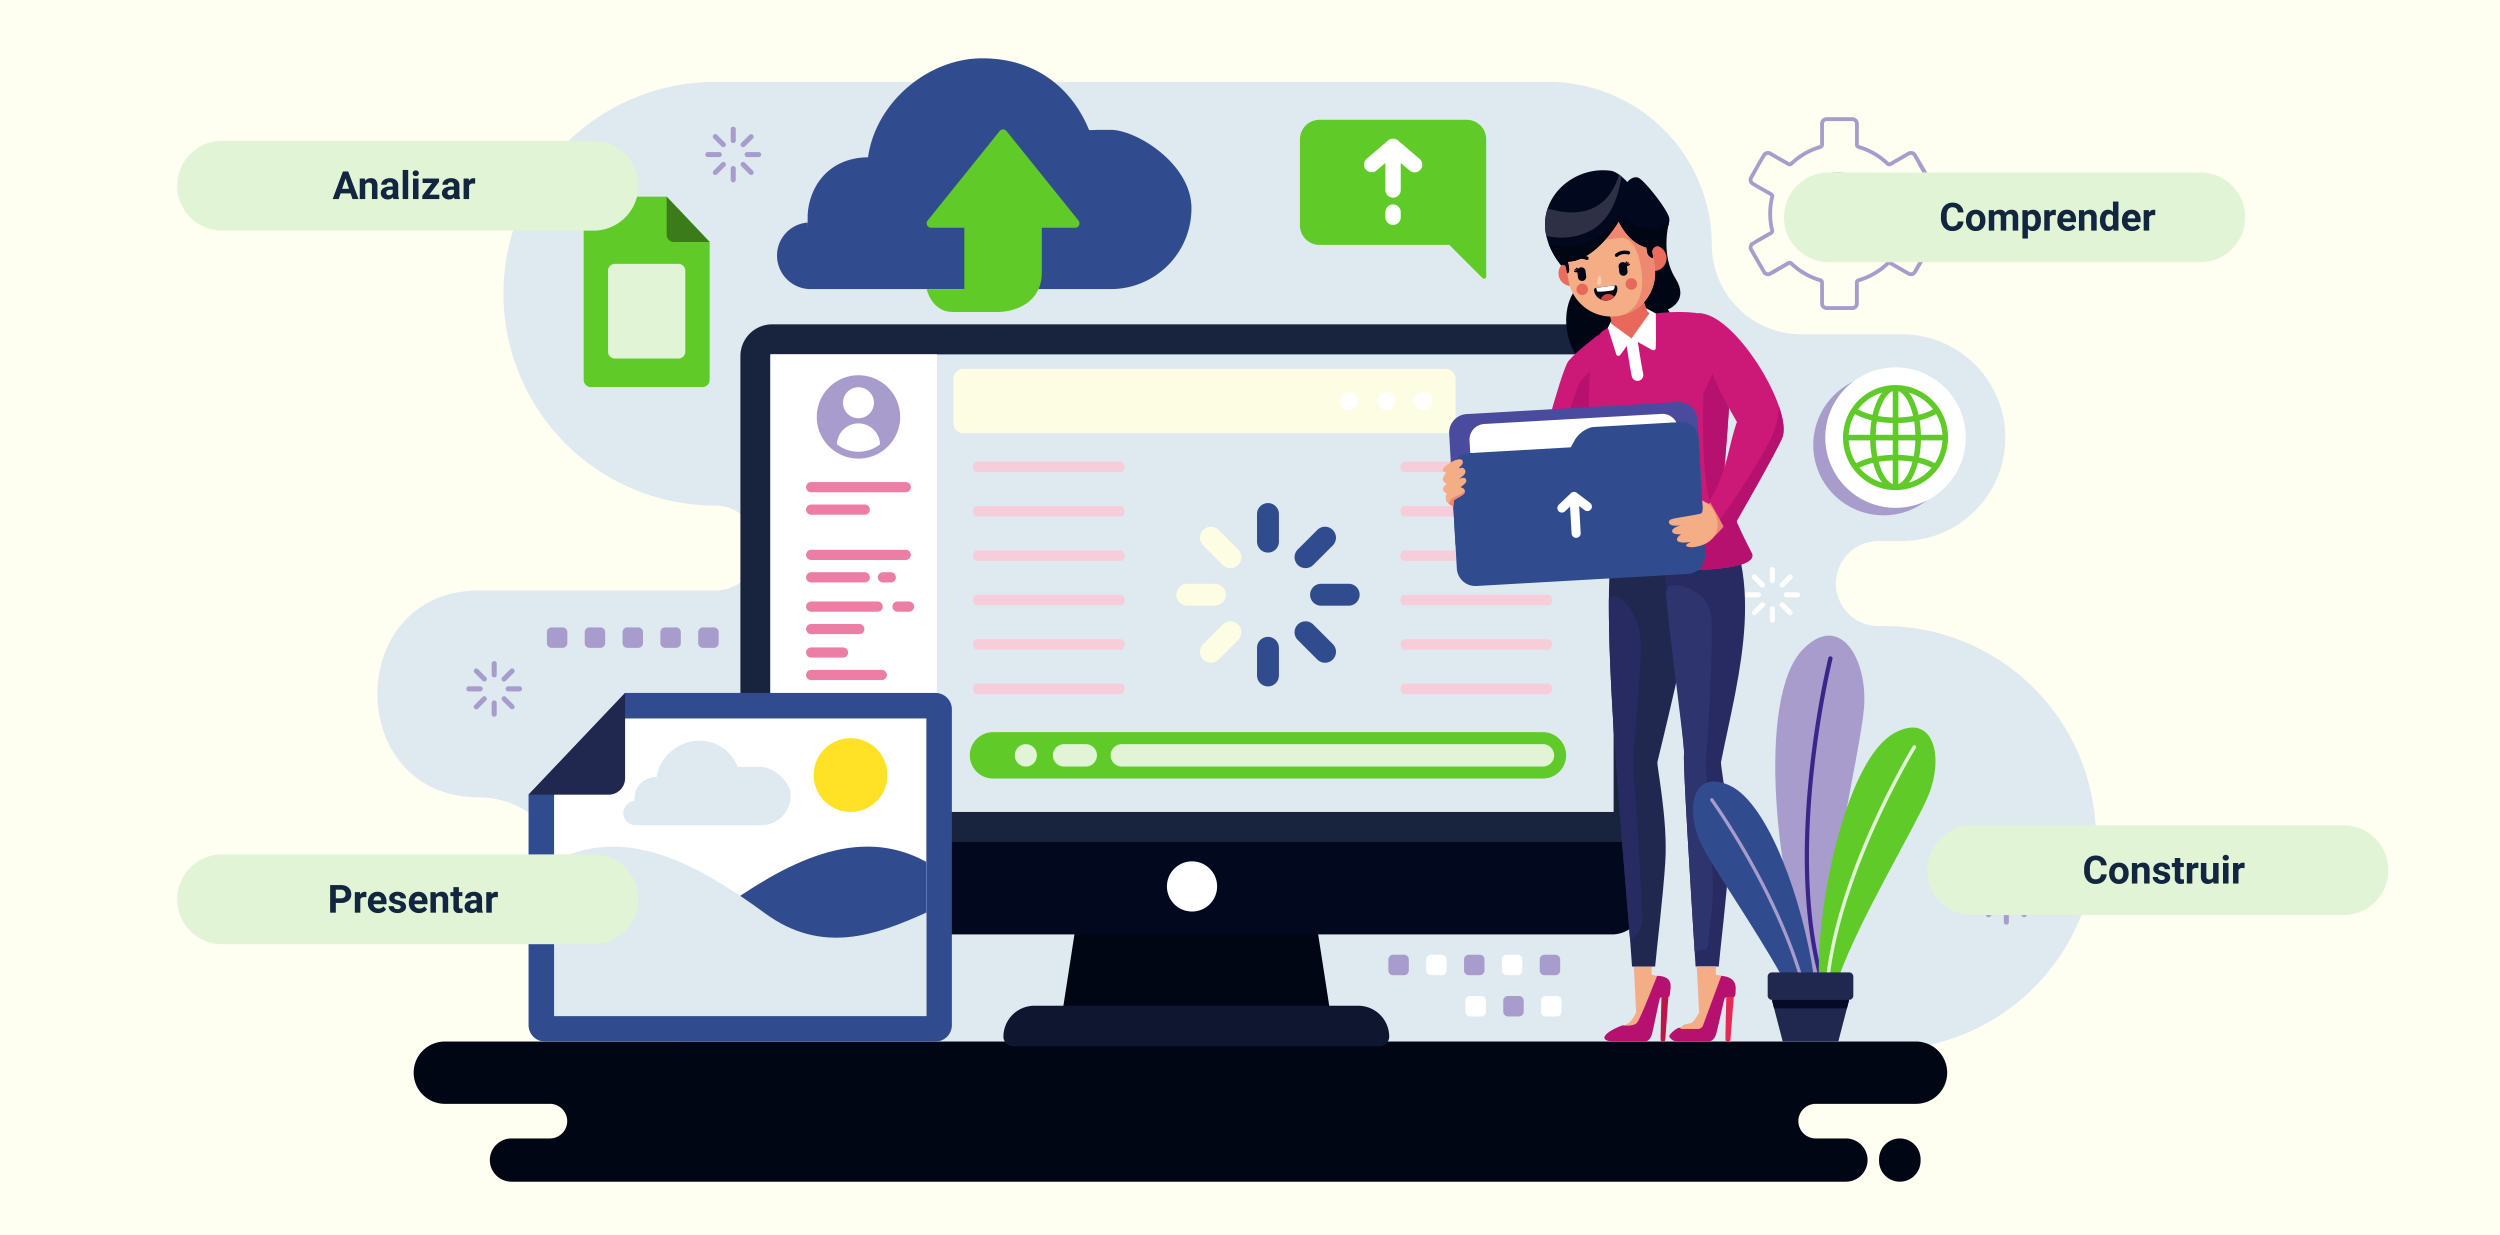 <svg xmlns="http://www.w3.org/2000/svg" xmlns:xlink="http://www.w3.org/1999/xlink" width="1030" height="508.868" viewBox="0 0 1030 508.868">
  <defs>
    <clipPath id="clip-path">
      <rect id="Rectángulo_375669" data-name="Rectángulo 375669" width="708" height="462.844" fill="none"/>
    </clipPath>
  </defs>
  <g id="Grupo_1017051" data-name="Grupo 1017051" transform="translate(-285 -836.98)">
    <path id="Trazado_606154" data-name="Trazado 606154" d="M0,0H1030V508.868H0Z" transform="translate(285 836.98)" fill="#fefef1"/>
    <g id="Grupo_1017046" data-name="Grupo 1017046" transform="translate(440.5 861)">
      <g id="Grupo_1017045" data-name="Grupo 1017045" clip-path="url(#clip-path)">
        <path id="Trazado_608611" data-name="Trazado 608611" d="M41.788,303.785a36.934,36.934,0,0,1,36.825,36.825A67.39,67.39,0,0,0,145.8,407.8H620.715a87.284,87.284,0,1,0,0-174.568h-2.294a17.518,17.518,0,0,1,0-35.036h9.635a42.581,42.581,0,0,0,.081-85.162H586.587a36.935,36.935,0,0,1-36.825-36.826,67.388,67.388,0,0,0-67.191-67.19H139.215a87.285,87.285,0,0,0,0,174.57A17.568,17.568,0,0,1,156.733,201.1v0a17.569,17.569,0,0,1-17.517,17.516H41.788c-55.717,0-55.718,85.163,0,85.163" transform="translate(0 0.686)" fill="#dee9f0" fill-rule="evenodd"/>
        <path id="Trazado_608612" data-name="Trazado 608612" d="M632.849,376.48H26.706a12.833,12.833,0,0,0,0,25.666h43.3a7.151,7.151,0,0,1,7.129,7.129v0a7.152,7.152,0,0,1-7.129,7.129H54.163a8.939,8.939,0,0,0-8.91,8.912h0a8.939,8.939,0,0,0,8.91,8.91H603.976a8.936,8.936,0,0,0,8.909-8.91h0a8.937,8.937,0,0,0-8.909-8.912H591.5a7.152,7.152,0,0,1-7.13-7.129v0a7.151,7.151,0,0,1,7.13-7.129h41.352a12.833,12.833,0,1,0,0-25.666m-6.682,57.748a8.581,8.581,0,0,1-8.557-8.553v-.713a8.555,8.555,0,1,1,17.111,0v.713a8.578,8.578,0,0,1-8.553,8.553" transform="translate(1.055 28.616)" fill="#000614" fill-rule="evenodd"/>
        <path id="Trazado_608613" data-name="Trazado 608613" d="M550.47,50.287a16.932,16.932,0,1,1-3.678,5.5,17,17,0,0,1,3.678-5.5m6.1-2.232a15.454,15.454,0,1,0,5.881-1.162,15.4,15.4,0,0,0-5.881,1.162m-1.873-12.464a27.572,27.572,0,0,0-6.119,2.609,28.24,28.24,0,0,0-2.826,1.873,27.529,27.529,0,0,0-2.58,2.2,1.767,1.767,0,0,1-2.119.255c-2.489-1.435-5.1-2.858-7.542-4.355a1.03,1.03,0,0,0-.366-.112,1.137,1.137,0,0,0-.8.217,1.069,1.069,0,0,0-.273.313c-1.813,2.744-3.635,6.289-5.313,9.2a1.045,1.045,0,0,0-.132.391,1.083,1.083,0,0,0,.032.429,1.067,1.067,0,0,0,.5.655c2.239,1.478,5.121,2.961,7.493,4.33a1.757,1.757,0,0,1,.747.839,1.682,1.682,0,0,1,.113.369l.155.051-.173.7c-.136.551-.255,1.1-.356,1.647-.1.533-.183,1.09-.252,1.67s-.122,1.13-.156,1.686-.048,1.11-.048,1.7.016,1.159.048,1.7.087,1.119.156,1.687.155,1.138.253,1.67q.15.822.355,1.647a1.767,1.767,0,0,1-.915,2l-6.637,3.833h0l-.786.455a1.057,1.057,0,0,0-.313.274,1.106,1.106,0,0,0-.185.382,1.072,1.072,0,0,0-.032.427,1.032,1.032,0,0,0,.132.391l4.914,8.514h0l.4.688a1.083,1.083,0,0,0,.273.313,1.137,1.137,0,0,0,.383.184,1.053,1.053,0,0,0,.816-.1c2.376-1.5,5.057-2.92,7.512-4.335a1.768,1.768,0,0,1,2.11.253l0,0a27.645,27.645,0,0,0,11.6,6.706,1.756,1.756,0,0,1,.93.637,1.778,1.778,0,0,1,.358,1.072l0,8.661a1.088,1.088,0,0,0,.079.406,1.114,1.114,0,0,0,.236.349,1.083,1.083,0,0,0,.351.238,1.069,1.069,0,0,0,.406.079h10.629a1.051,1.051,0,0,0,.758-.314,1.127,1.127,0,0,0,.235-.351,1.03,1.03,0,0,0,.081-.406V90.673a1.792,1.792,0,0,1,1.368-1.73,27.275,27.275,0,0,0,3.121-1.113,27.622,27.622,0,0,0,3-1.5,28.11,28.11,0,0,0,5.407-4.074,1.751,1.751,0,0,1,1.066-.486,1.776,1.776,0,0,1,1.14.283l7.414,4.281a1.048,1.048,0,0,0,.393.131,1.14,1.14,0,0,0,.809-.216,1.075,1.075,0,0,0,.275-.313c1.763-3.072,3.551-6.131,5.314-9.2a1.079,1.079,0,0,0,.13-.392,1.147,1.147,0,0,0-.214-.809,1.027,1.027,0,0,0-.308-.273l-7.5-4.33a1.769,1.769,0,0,1-.845-1.124l-.195-.04.2-.794c.136-.551.256-1.1.355-1.647s.182-1.091.255-1.672c.069-.566.12-1.131.152-1.687s.051-1.11.051-1.7-.017-1.16-.051-1.7-.083-1.118-.152-1.683q-.11-.886-.255-1.677c-.1-.548-.219-1.1-.355-1.644a1.77,1.77,0,0,1,.91-2l7.428-4.288a1.016,1.016,0,0,0,.312-.273,1.1,1.1,0,0,0,.183-.382,1.132,1.132,0,0,0,.031-.427,1.091,1.091,0,0,0-.13-.393c-1.814-2.7-3.632-6.3-5.314-9.2a1.062,1.062,0,0,0-.275-.313,1.1,1.1,0,0,0-.38-.185,1.11,1.11,0,0,0-.427-.032,1.06,1.06,0,0,0-.393.135l-7.506,4.332a1.739,1.739,0,0,1-1.124.223,1.783,1.783,0,0,1-1.015-.5,27.527,27.527,0,0,0-2.569-2.192,27.653,27.653,0,0,0-5.832-3.368,27.363,27.363,0,0,0-3.18-1.124,1.78,1.78,0,0,1-1.286-1.709l0-8.661a1.048,1.048,0,0,0-.08-.407,1.076,1.076,0,0,0-.237-.35,1.028,1.028,0,0,0-.35-.237,1.083,1.083,0,0,0-.407-.08H557.133a1.069,1.069,0,0,0-.406.08,1.076,1.076,0,0,0-.665.993v8.661a1.761,1.761,0,0,1-.384,1.1,1.788,1.788,0,0,1-.985.631m-3.736-.328a28.725,28.725,0,0,0-3.169,1.584,29.421,29.421,0,0,0-5.707,4.3.2.2,0,0,1-.118.056.207.207,0,0,1-.129-.026q-3.785-2.185-7.57-4.371a2.624,2.624,0,0,0-.947-.3,2.683,2.683,0,0,0-.994.075,2.637,2.637,0,0,0-.927.455,2.581,2.581,0,0,0-.68.774c-1.829,2.961-3.564,6.17-5.314,9.2a2.618,2.618,0,0,0-.328.979,2.641,2.641,0,0,0,1.3,2.635c2.413,1.49,5.03,2.905,7.5,4.331a.2.2,0,0,1,.085.1.209.209,0,0,1,.013.132l-.173.7.01,0q-.11.51-.209,1.036c-.111.6-.2,1.191-.27,1.769s-.125,1.167-.163,1.778-.055,1.213-.055,1.8.018,1.181.055,1.792.093,1.206.163,1.78.159,1.169.27,1.768.235,1.178.374,1.741a.205.205,0,0,1-.015.137.213.213,0,0,1-.093.1c-2.756,1.472-5.554,3.2-8.278,4.777l.1.122-.083.1a2.678,2.678,0,0,0-.524,1.957,2.539,2.539,0,0,0,.331.977l5.709,9.89.1-.063c.058.051.116.1.178.147a2.637,2.637,0,0,0,.927.455,2.658,2.658,0,0,0,1.979-.244c2.5-1.327,5.068-2.927,7.533-4.351a.228.228,0,0,1,.128-.024.241.241,0,0,1,.123.058,29.825,29.825,0,0,0,2.72,2.322,29.314,29.314,0,0,0,9.534,4.761.192.192,0,0,1,.109.073.2.2,0,0,1,.042.127v8.661a2.589,2.589,0,0,0,.2,1.006,2.636,2.636,0,0,0,.578.86,2.676,2.676,0,0,0,.857.575,2.6,2.6,0,0,0,1.005.2h10.629a2.621,2.621,0,0,0,1.008-.2,2.753,2.753,0,0,0,.859-.575,2.7,2.7,0,0,0,.574-.86,2.609,2.609,0,0,0,.2-1.006V90.673a.2.2,0,0,1,.041-.13.216.216,0,0,1,.118-.074l.034-.013a28.955,28.955,0,0,0,3.339-1.186,29.439,29.439,0,0,0,3.172-1.583,29.745,29.745,0,0,0,2.982-1.977,29.25,29.25,0,0,0,2.722-2.324.207.207,0,0,1,.124-.058.217.217,0,0,1,.136.034l7.5,4.33a2.634,2.634,0,0,0,.975.327,2.706,2.706,0,0,0,1.03-.069,2.652,2.652,0,0,0,1.595-1.205c1.969-3.17,3.83-6.639,5.71-9.894l-.1-.059c.019-.083.033-.167.045-.252a2.715,2.715,0,0,0-.069-1.027,2.654,2.654,0,0,0-.456-.926,2.578,2.578,0,0,0-.772-.678l-7.5-4.332a.206.206,0,0,1-.086-.1.235.235,0,0,1-.012-.136l.195-.793-.012,0c.068-.31.13-.623.19-.94q.165-.9.272-1.771c.068-.574.123-1.167.158-1.778s.057-1.211.057-1.794-.019-1.184-.057-1.794-.09-1.205-.158-1.784-.162-1.164-.272-1.769-.236-1.174-.374-1.736a.234.234,0,0,1,.014-.14.23.23,0,0,1,.1-.1l7.491-4.323a2.57,2.57,0,0,0,.769-.68,2.686,2.686,0,0,0,.456-.925,2.719,2.719,0,0,0,.069-1.028,2.69,2.69,0,0,0-.317-.957c-1.786-3.307-3.833-6.64-5.721-9.912l-.107.065a2.286,2.286,0,0,0-.177-.148,2.671,2.671,0,0,0-2.929-.2l-.555.32,0,.005-6.958,4.016a.214.214,0,0,1-.133.026.2.2,0,0,1-.119-.058l-.018-.02a29.316,29.316,0,0,0-12.235-7.064.209.209,0,0,1-.109-.072.191.191,0,0,1-.043-.127V25.2a2.62,2.62,0,0,0-.2-1.008,2.656,2.656,0,0,0-.576-.858,2.687,2.687,0,0,0-.857-.574,2.624,2.624,0,0,0-1.008-.2H557.133a2.6,2.6,0,0,0-1.005.2,2.671,2.671,0,0,0-.859.574,2.632,2.632,0,0,0-.778,1.866v8.661a.229.229,0,0,1-.042.13.214.214,0,0,1-.117.073l-.033.012a28.852,28.852,0,0,0-3.341,1.186" transform="translate(39.909 1.715)" fill="#a79ccb" fill-rule="evenodd"/>
        <path id="Trazado_608614" data-name="Trazado 608614" d="M578.723,121.188a28.944,28.944,0,1,0,28.945,28.946,28.945,28.945,0,0,0-28.945-28.946" transform="translate(41.788 9.211)" fill="#a79ccb" fill-rule="evenodd"/>
        <path id="Trazado_608615" data-name="Trazado 608615" d="M583.325,176.22a28.945,28.945,0,1,0-28.945-28.945,29,29,0,0,0,28.945,28.945" transform="translate(42.138 8.994)" fill="#fff" fill-rule="evenodd"/>
        <path id="Trazado_608616" data-name="Trazado 608616" d="M582.81,125.12a21.642,21.642,0,1,0,15.3,6.339,21.582,21.582,0,0,0-15.3-6.339m-19.3,22.794h8.831a43.014,43.014,0,0,0,.736,7.016A26.377,26.377,0,0,0,566.6,157.3a19.2,19.2,0,0,1-3.086-9.383m11.139,0h7v5.946a42.838,42.838,0,0,0-6.312.608,40.7,40.7,0,0,1-.689-6.554m9.312,0h7a40.715,40.715,0,0,1-.686,6.554,42.841,42.841,0,0,0-6.315-.608Zm9.311,0h8.833a19.209,19.209,0,0,1-3.09,9.383,26.361,26.361,0,0,0-6.479-2.367,42.541,42.541,0,0,0,.736-7.016m8.833-2.309h-8.833a43.344,43.344,0,0,0-.549-5.957,25.7,25.7,0,0,0,6.8-2.606,19.249,19.249,0,0,1,2.584,8.563m-11.64-5.484a41.8,41.8,0,0,1,.5,5.484h-7v-4.843a43.077,43.077,0,0,0,6.5-.641m-15.316,0a43.076,43.076,0,0,0,6.5.641v4.843h-7a42.191,42.191,0,0,1,.5-5.484m-2.807,5.484h-8.831a19.168,19.168,0,0,1,2.583-8.563,25.594,25.594,0,0,0,6.8,2.606,43.192,43.192,0,0,0-.549,5.957m9.309-17.967v10.816a41.669,41.669,0,0,1-6.062-.6,26.662,26.662,0,0,1,1.673-5.1c.822-1.8,2.335-4.368,4.389-5.114m0,28.531v9.712c-2.054-.745-3.567-3.31-4.389-5.114a25.526,25.526,0,0,1-1.415-4.046,41.369,41.369,0,0,1,5.8-.552m2.311,9.712v-9.712a41.385,41.385,0,0,1,5.806.552,25.318,25.318,0,0,1-1.416,4.046c-.821,1.8-2.337,4.37-4.39,5.114m0-27.427V127.638c2.053.746,3.569,3.312,4.391,5.114a26.662,26.662,0,0,1,1.673,5.1,41.683,41.683,0,0,1-6.064.6m14.279-3.338a23.492,23.492,0,0,1-5.957,2.265,29.217,29.217,0,0,0-1.835-5.586,17.2,17.2,0,0,0-2.136-3.571,19.38,19.38,0,0,1,9.927,6.892m-24.91,2.265a23.453,23.453,0,0,1-5.956-2.265,19.863,19.863,0,0,1,1.764-2.025,19.305,19.305,0,0,1,8.163-4.867,17.011,17.011,0,0,0-2.136,3.571,28.843,28.843,0,0,0-1.835,5.586m-5.344,21.793a24.3,24.3,0,0,1,5.6-1.995,27.648,27.648,0,0,0,1.581,4.543A16.889,16.889,0,0,0,577.3,165.3a19.316,19.316,0,0,1-8.163-4.866c-.4-.4-.788-.822-1.151-1.256m24.044-1.995a24.177,24.177,0,0,1,5.6,1.995q-.547.65-1.149,1.256a19.35,19.35,0,0,1-8.165,4.866,17.172,17.172,0,0,0,2.136-3.571,28.053,28.053,0,0,0,1.582-4.545" transform="translate(42.654 9.51)" fill="#60cb28" fill-rule="evenodd"/>
        <path id="Trazado_608617" data-name="Trazado 608617" d="M81.974,131.438h45.9a3.009,3.009,0,0,0,3-3V71.658L113.159,52.986H81.974a3.01,3.01,0,0,0-3,3v72.45a3.01,3.01,0,0,0,3,3" transform="translate(6.003 4.027)" fill="#60cb28" fill-rule="evenodd"/>
        <path id="Trazado_608618" data-name="Trazado 608618" d="M110.744,52.986V68.655a3.009,3.009,0,0,0,3,3h14.719Z" transform="translate(8.418 4.027)" fill="#3b7b1a" fill-rule="evenodd"/>
        <path id="Trazado_608619" data-name="Trazado 608619" d="M91.114,78.7H117.32a2.822,2.822,0,0,1,2.814,2.814v33.39a2.822,2.822,0,0,1-2.814,2.814H91.114a2.822,2.822,0,0,1-2.815-2.814V81.518A2.822,2.822,0,0,1,91.114,78.7" transform="translate(6.712 5.982)" fill="#e1f5d6" fill-rule="evenodd"/>
        <path id="Trazado_608620" data-name="Trazado 608620" d="M275.593,285.2h83.668L372.378,369.9h-109.9Z" transform="translate(19.951 21.678)" fill="#000614" fill-rule="evenodd"/>
        <path id="Trazado_608621" data-name="Trazado 608621" d="M252.411,362.774h133.5a12.758,12.758,0,0,1,12.722,12.721,3.97,3.97,0,0,1-3.961,3.96H243.648a3.97,3.97,0,0,1-3.959-3.96,12.758,12.758,0,0,1,12.722-12.721" transform="translate(18.219 27.574)" fill="#0f1630" fill-rule="evenodd"/>
        <path id="Trazado_608622" data-name="Trazado 608622" d="M152.037,101.864H498.061a13.1,13.1,0,0,1,13.057,13.057V321.63a13.1,13.1,0,0,1-13.057,13.056H152.037A13.1,13.1,0,0,1,138.98,321.63V114.921a13.1,13.1,0,0,1,13.057-13.057" transform="translate(10.564 7.743)" fill="#18233d" fill-rule="evenodd"/>
        <path id="Trazado_608623" data-name="Trazado 608623" d="M511.119,300.07V325.1a13.094,13.094,0,0,1-13.057,13.056H152.037A13.094,13.094,0,0,1,138.98,325.1V300.07Z" transform="translate(10.564 22.808)" fill="#02091f" fill-rule="evenodd"/>
        <rect id="Rectángulo_375667" data-name="Rectángulo 375667" width="347.391" height="188.522" transform="translate(161.919 121.982)" fill="#dee9f0"/>
        <rect id="Rectángulo_375668" data-name="Rectángulo 375668" width="68.599" height="188.522" transform="translate(161.919 121.982)" fill="#fff"/>
        <path id="Trazado_608624" data-name="Trazado 608624" d="M312.636,307.49A10.334,10.334,0,1,1,302.3,317.824a10.334,10.334,0,0,1,10.334-10.334" transform="translate(22.978 23.372)" fill="#fff" fill-rule="evenodd"/>
        <path id="Trazado_608625" data-name="Trazado 608625" d="M288.986,154.456H229.545c-.837,0-1.517.961-1.517,2.139s.682,2.144,1.517,2.144h59.441c.835,0,1.519-.961,1.519-2.144s-.684-2.139-1.519-2.139" transform="translate(17.332 11.74)" fill="#f7cdd9" fill-rule="evenodd"/>
        <path id="Trazado_608626" data-name="Trazado 608626" d="M288.986,171.45H229.545c-.837,0-1.517.965-1.517,2.143s.682,2.144,1.517,2.144h59.441c.835,0,1.519-.963,1.519-2.144s-.684-2.143-1.519-2.143" transform="translate(17.332 13.032)" fill="#f7cdd9" fill-rule="evenodd"/>
        <path id="Trazado_608627" data-name="Trazado 608627" d="M288.986,188.447H229.545c-.837,0-1.517.963-1.517,2.143s.682,2.142,1.517,2.142h59.441c.835,0,1.519-.963,1.519-2.142s-.684-2.143-1.519-2.143" transform="translate(17.332 14.324)" fill="#f7cdd9" fill-rule="evenodd"/>
        <path id="Trazado_608628" data-name="Trazado 608628" d="M288.986,205.445H229.545c-.837,0-1.517.963-1.517,2.143s.682,2.142,1.517,2.142h59.441c.835,0,1.519-.963,1.519-2.142s-.684-2.143-1.519-2.143" transform="translate(17.332 15.616)" fill="#f7cdd9" fill-rule="evenodd"/>
        <path id="Trazado_608629" data-name="Trazado 608629" d="M288.986,222.443H229.545c-.837,0-1.517.963-1.517,2.141s.682,2.145,1.517,2.145h59.441c.835,0,1.519-.963,1.519-2.145s-.684-2.141-1.519-2.141" transform="translate(17.332 16.908)" fill="#f7cdd9" fill-rule="evenodd"/>
        <path id="Trazado_608630" data-name="Trazado 608630" d="M288.986,239.439H229.545c-.837,0-1.517.964-1.517,2.142s.682,2.145,1.517,2.145h59.441c.835,0,1.519-.964,1.519-2.145s-.684-2.142-1.519-2.142" transform="translate(17.332 18.2)" fill="#f7cdd9" fill-rule="evenodd"/>
        <path id="Trazado_608631" data-name="Trazado 608631" d="M166.227,162.26H205.2a2.1,2.1,0,1,1,0,4.205H166.227a2.1,2.1,0,1,1,0-4.205" transform="translate(12.475 12.333)" fill="#ec7da5" fill-rule="evenodd"/>
        <path id="Trazado_608632" data-name="Trazado 608632" d="M166.227,170.857h22.079a2.1,2.1,0,0,1,0,4.205H166.227a2.1,2.1,0,1,1,0-4.205" transform="translate(12.475 12.987)" fill="#ec7da5" fill-rule="evenodd"/>
        <path id="Trazado_608633" data-name="Trazado 608633" d="M166.227,188.185H205.2a2.1,2.1,0,1,1,0,4.2H166.227a2.1,2.1,0,1,1,0-4.2" transform="translate(12.475 14.304)" fill="#ec7da5" fill-rule="evenodd"/>
        <path id="Trazado_608634" data-name="Trazado 608634" d="M166.227,196.782h22.079a2.1,2.1,0,0,1,0,4.205H166.227a2.1,2.1,0,1,1,0-4.205" transform="translate(12.475 14.957)" fill="#ec7da5" fill-rule="evenodd"/>
        <path id="Trazado_608635" data-name="Trazado 608635" d="M193.713,196.782h3.227a2.1,2.1,0,0,1,0,4.205h-3.227a2.1,2.1,0,0,1,0-4.205" transform="translate(14.564 14.957)" fill="#ec7da5" fill-rule="evenodd"/>
        <path id="Trazado_608636" data-name="Trazado 608636" d="M166.227,220.79h19.836a2.1,2.1,0,0,0,0-4.2H166.227a2.1,2.1,0,1,0,0,4.2" transform="translate(12.475 16.462)" fill="#ec7da5" fill-rule="evenodd"/>
        <path id="Trazado_608637" data-name="Trazado 608637" d="M166.227,212.193h27.4a2.1,2.1,0,1,0,0-4.205h-27.4a2.1,2.1,0,1,0,0,4.205" transform="translate(12.475 15.809)" fill="#ec7da5" fill-rule="evenodd"/>
        <path id="Trazado_608638" data-name="Trazado 608638" d="M199.285,212.193h4.731a2.1,2.1,0,1,0,0-4.205h-4.731a2.1,2.1,0,0,0,0,4.205" transform="translate(14.988 15.809)" fill="#ec7da5" fill-rule="evenodd"/>
        <path id="Trazado_608639" data-name="Trazado 608639" d="M166.227,229.779h13.106a2.1,2.1,0,0,0,0-4.206H166.227a2.1,2.1,0,0,0,0,4.206" transform="translate(12.475 17.146)" fill="#ec7da5" fill-rule="evenodd"/>
        <path id="Trazado_608640" data-name="Trazado 608640" d="M166.227,238.377h29.087a2.1,2.1,0,0,0,0-4.2H166.227a2.1,2.1,0,1,0,0,4.2" transform="translate(12.475 17.799)" fill="#ec7da5" fill-rule="evenodd"/>
        <path id="Trazado_608641" data-name="Trazado 608641" d="M185.4,155.715a17.177,17.177,0,1,0-17.178-17.176A17.211,17.211,0,0,0,185.4,155.715" transform="translate(12.786 9.224)" fill="#a79ccb" fill-rule="evenodd"/>
        <path id="Trazado_608642" data-name="Trazado 608642" d="M193.7,149.448a14.339,14.339,0,0,1-17.768,0,8.889,8.889,0,0,1,17.768,0m-8.885-23.483a6.382,6.382,0,1,1-6.382,6.382,6.383,6.383,0,0,1,6.382-6.382" transform="translate(13.372 9.574)" fill="#fff" fill-rule="evenodd"/>
        <path id="Trazado_608643" data-name="Trazado 608643" d="M462.954,258.019H236.373a9.579,9.579,0,0,0-9.551,9.552h0a9.579,9.579,0,0,0,9.551,9.552H462.954a9.581,9.581,0,0,0,9.553-9.552h0a9.579,9.579,0,0,0-9.553-9.552" transform="translate(17.241 19.612)" fill="#60cb28" fill-rule="evenodd"/>
        <path id="Trazado_608644" data-name="Trazado 608644" d="M461.646,262.612H288.131a4.623,4.623,0,0,0-4.61,4.61h0a4.624,4.624,0,0,0,4.61,4.611H461.646a4.624,4.624,0,0,0,4.61-4.611h0a4.624,4.624,0,0,0-4.61-4.61m-213.053,0h0a4.55,4.55,0,0,0-4.538,4.535v.148a4.552,4.552,0,0,0,4.538,4.538h0a4.551,4.551,0,0,0,4.538-4.538v-.148a4.549,4.549,0,0,0-4.538-4.535m24.688,0h-8.934a4.622,4.622,0,0,0-4.61,4.61h0a4.624,4.624,0,0,0,4.61,4.611h8.934a4.624,4.624,0,0,0,4.61-4.611h0a4.622,4.622,0,0,0-4.61-4.61" transform="translate(18.55 19.961)" fill="#e1f5d6" fill-rule="evenodd"/>
        <path id="Trazado_608645" data-name="Trazado 608645" d="M341.307,170.3h0a4.523,4.523,0,0,1,4.51,4.512v11.378a4.511,4.511,0,1,1-9.022,0V174.816a4.524,4.524,0,0,1,4.513-4.512" transform="translate(25.599 12.945)" fill="#304c8e" fill-rule="evenodd"/>
        <path id="Trazado_608646" data-name="Trazado 608646" d="M366.916,180.676h0a4.521,4.521,0,0,1,0,6.38l-8.045,8.047a4.528,4.528,0,0,1-6.382,0v0a4.525,4.525,0,0,1,0-6.38l8.046-8.045a4.523,4.523,0,0,1,6.381,0" transform="translate(26.692 13.633)" fill="#304c8e" fill-rule="evenodd"/>
        <path id="Trazado_608647" data-name="Trazado 608647" d="M377.524,205.718h0a4.526,4.526,0,0,1-4.51,4.513H361.634a4.512,4.512,0,0,1,0-9.024h11.381a4.525,4.525,0,0,1,4.51,4.512" transform="translate(27.145 15.293)" fill="#304c8e" fill-rule="evenodd"/>
        <path id="Trazado_608648" data-name="Trazado 608648" d="M366.916,231.327v0a4.527,4.527,0,0,1-6.381,0l-8.046-8.047a4.512,4.512,0,0,1,6.382-6.38l8.045,8.045a4.521,4.521,0,0,1,0,6.38" transform="translate(26.692 16.386)" fill="#304c8e" fill-rule="evenodd"/>
        <path id="Trazado_608649" data-name="Trazado 608649" d="M341.307,221.535h0a4.523,4.523,0,0,1,4.51,4.512v11.38a4.511,4.511,0,0,1-9.022,0v-11.38a4.524,4.524,0,0,1,4.513-4.512" transform="translate(25.599 16.839)" fill="#304c8e" fill-rule="evenodd"/>
        <path id="Trazado_608650" data-name="Trazado 608650" d="M330.69,216.9h0a4.527,4.527,0,0,1,0,6.381l-8.047,8.046a4.527,4.527,0,0,1-6.381,0v0a4.522,4.522,0,0,1,0-6.379l8.045-8.046a4.525,4.525,0,0,1,6.381,0" transform="translate(23.939 16.386)" fill="#fdfde3" fill-rule="evenodd"/>
        <path id="Trazado_608651" data-name="Trazado 608651" d="M326.294,205.718h0a4.526,4.526,0,0,1-4.512,4.513H310.4a4.512,4.512,0,0,1,0-9.024h11.38a4.525,4.525,0,0,1,4.512,4.512" transform="translate(23.251 15.293)" fill="#fdfde3" fill-rule="evenodd"/>
        <path id="Trazado_608652" data-name="Trazado 608652" d="M330.692,195.1l0,0a4.527,4.527,0,0,1-6.381,0l-8.045-8.047a4.511,4.511,0,0,1,6.381-6.38l8.047,8.045a4.525,4.525,0,0,1,0,6.38" transform="translate(23.939 13.633)" fill="#fdfde3" fill-rule="evenodd"/>
        <path id="Trazado_608653" data-name="Trazado 608653" d="M224.611,118.9H423.368a4.076,4.076,0,0,1,4.064,4.063v18.4a4.075,4.075,0,0,1-4.064,4.063H224.611a4.073,4.073,0,0,1-4.063-4.063v-18.4a4.074,4.074,0,0,1,4.063-4.063" transform="translate(16.764 9.037)" fill="#fdfde3" fill-rule="evenodd"/>
        <path id="Trazado_608654" data-name="Trazado 608654" d="M372.335,135.193a3.707,3.707,0,1,0-3.707-3.707,3.714,3.714,0,0,0,3.707,3.707" transform="translate(28.019 9.712)" fill="#fff" fill-rule="evenodd"/>
        <path id="Trazado_608655" data-name="Trazado 608655" d="M386.545,135.193a3.707,3.707,0,1,0-3.706-3.707,3.715,3.715,0,0,0,3.706,3.707" transform="translate(29.099 9.712)" fill="#fff" fill-rule="evenodd"/>
        <path id="Trazado_608656" data-name="Trazado 608656" d="M400.756,135.193a3.707,3.707,0,1,0-3.707-3.707,3.714,3.714,0,0,0,3.707,3.707" transform="translate(30.179 9.712)" fill="#fff" fill-rule="evenodd"/>
        <path id="Trazado_608657" data-name="Trazado 608657" d="M413.973,154.456h-20.75c-.837,0-1.516.961-1.516,2.139s.68,2.144,1.516,2.144h20.75c.835,0,1.519-.961,1.519-2.144s-.684-2.139-1.519-2.139" transform="translate(29.773 11.74)" fill="#f7cdd9" fill-rule="evenodd"/>
        <path id="Trazado_608658" data-name="Trazado 608658" d="M415.132,171.45H393.223c-.838,0-1.517.965-1.517,2.143s.681,2.144,1.517,2.144h21.909c.835,0,1.519-.963,1.519-2.144s-.684-2.143-1.519-2.143" transform="translate(29.773 13.032)" fill="#f7cdd9" fill-rule="evenodd"/>
        <path id="Trazado_608659" data-name="Trazado 608659" d="M416.752,188.447H393.223c-.838,0-1.516.963-1.516,2.143s.679,2.142,1.516,2.142h23.529c.836,0,1.52-.963,1.52-2.142s-.686-2.143-1.52-2.143" transform="translate(29.773 14.324)" fill="#f7cdd9" fill-rule="evenodd"/>
        <path id="Trazado_608660" data-name="Trazado 608660" d="M452.662,205.445H393.223c-.838,0-1.516.963-1.516,2.143s.679,2.142,1.516,2.142h59.439c.836,0,1.52-.963,1.52-2.142s-.684-2.143-1.52-2.143" transform="translate(29.773 15.616)" fill="#f7cdd9" fill-rule="evenodd"/>
        <path id="Trazado_608661" data-name="Trazado 608661" d="M452.662,222.443H393.223c-.838,0-1.516.963-1.516,2.141s.679,2.145,1.516,2.145h59.439c.836,0,1.52-.963,1.52-2.145s-.684-2.141-1.52-2.141" transform="translate(29.773 16.908)" fill="#f7cdd9" fill-rule="evenodd"/>
        <path id="Trazado_608662" data-name="Trazado 608662" d="M452.662,239.439H393.223c-.838,0-1.516.964-1.516,2.142s.679,2.145,1.516,2.145h59.439c.836,0,1.52-.964,1.52-2.145s-.684-2.142-1.52-2.142" transform="translate(29.773 18.2)" fill="#f7cdd9" fill-rule="evenodd"/>
        <path id="Trazado_608663" data-name="Trazado 608663" d="M290.492,29.478c10.576,0,33.259,13.982,33.259,32.351a33.258,33.258,0,0,1-33.259,33.259H166.734a13.838,13.838,0,0,1-13.725-13.722,13.6,13.6,0,0,1,12.678-13.686c-.048-.661-.073,5.877-.073-2,0-11.015,7.262-24.664,24.882-24.9,2.888-.038-2.61-.044,0-.044C193.8,17.7,215.634,0,237.552,0s36.93,12.22,44.021,29.559c5.592,0-1.658-.08,8.919-.08" transform="translate(11.63 0)" fill="#304c8e" fill-rule="evenodd"/>
        <path id="Trazado_608664" data-name="Trazado 608664" d="M210.309,91.072s1.938,9.432,10.755,9.432H239.4c7.229,0,18.338-3.7,18.338-16.223V52.856H225.825V91.072Z" transform="translate(15.985 4.018)" fill="#60cb28" fill-rule="evenodd"/>
        <path id="Trazado_608665" data-name="Trazado 608665" d="M210.7,64.78l29.661-36.854a1.823,1.823,0,0,1,2.841,0l29.66,36.854a1.822,1.822,0,0,1-1.42,2.964H212.124a1.822,1.822,0,0,1-1.42-2.964" transform="translate(15.984 2.071)" fill="#60cb28" fill-rule="evenodd"/>
        <path id="Trazado_608666" data-name="Trazado 608666" d="M361.248,23.551h60.7a8.039,8.039,0,0,1,8.017,8.016V88.113a.894.894,0,0,1-1.527.631l-13.66-13.657H361.248a8.04,8.04,0,0,1-8.016-8.017v-35.5a8.039,8.039,0,0,1,8.016-8.016" transform="translate(26.849 1.79)" fill="#60cb28" fill-rule="evenodd"/>
        <path id="Trazado_608667" data-name="Trazado 608667" d="M391.95,31.67l8.68,7.405a3.154,3.154,0,1,1-4.1,4.793l-3.633-3.1V51.916a3.163,3.163,0,0,1-6.326,0V40.769l-3.635,3.1a3.155,3.155,0,0,1-4.1-4.795l8.681-7.4a3.16,3.16,0,0,1,4.434,0" transform="translate(28.711 2.338)" fill="#fff" fill-rule="evenodd"/>
        <path id="Trazado_608668" data-name="Trazado 608668" d="M392.273,59.133a3.163,3.163,0,1,0-6.326,0v2.092a3.163,3.163,0,1,0,6.326,0Z" transform="translate(29.335 4.254)" fill="#fff" fill-rule="evenodd"/>
        <path id="Trazado_608669" data-name="Trazado 608669" d="M535.94,195.831a1.037,1.037,0,0,0-2.075,0V200.5a1.037,1.037,0,0,0,2.075,0Zm7.073,3.79a1.037,1.037,0,0,0-1.467-1.468l-3.3,3.3a1.038,1.038,0,0,0,1.467,1.469Zm2.321,7.679a1.037,1.037,0,1,0,0-2.073h-4.667a1.037,1.037,0,1,0,0,2.073Zm-3.788,7.074a1.037,1.037,0,0,0,1.467-1.468l-3.3-3.3a1.037,1.037,0,0,0-1.467,1.468Zm-7.681,2.322a1.037,1.037,0,0,0,2.075,0v-4.668a1.037,1.037,0,0,0-2.075,0Zm-7.073-3.79a1.038,1.038,0,0,0,1.468,1.468l3.3-3.3a1.037,1.037,0,0,0-1.467-1.468Zm-2.323-7.679a1.037,1.037,0,0,0,0,2.073h4.668a1.037,1.037,0,1,0,0-2.073Zm3.791-7.074a1.038,1.038,0,1,0-1.468,1.468l3.3,3.3a1.038,1.038,0,0,0,1.467-1.469Z" transform="translate(39.786 14.806)" fill="#fff" fill-rule="evenodd"/>
        <path id="Trazado_608670" data-name="Trazado 608670" d="M46.558,231.827a1.038,1.038,0,1,0-2.076,0v4.666a1.038,1.038,0,1,0,2.076,0Zm7.072,3.788a1.037,1.037,0,1,0-1.467-1.468l-3.3,3.3a1.039,1.039,0,1,0,1.469,1.469Zm2.322,7.679a1.037,1.037,0,0,0,0-2.075H51.284a1.037,1.037,0,1,0,0,2.075Zm-3.789,7.074a1.037,1.037,0,1,0,1.467-1.468l-3.3-3.3a1.038,1.038,0,1,0-1.469,1.468Zm-7.681,2.322a1.038,1.038,0,0,0,2.076,0v-4.668a1.038,1.038,0,0,0-2.076,0Zm-7.073-3.79a1.038,1.038,0,1,0,1.468,1.468l3.3-3.3a1.038,1.038,0,0,0-1.468-1.468Zm-2.322-7.681a1.037,1.037,0,0,0,0,2.075h4.668a1.037,1.037,0,0,0,0-2.075Zm3.79-7.073a1.038,1.038,0,1,0-1.468,1.468l3.3,3.3a1.038,1.038,0,0,0,1.468-1.469Z" transform="translate(2.588 17.542)" fill="#a79ccb" fill-rule="evenodd"/>
        <path id="Trazado_608671" data-name="Trazado 608671" d="M625.549,311.442a1.037,1.037,0,1,0-2.075,0v4.668a1.037,1.037,0,0,0,2.075,0Zm7.073,3.79a1.038,1.038,0,0,0-1.468-1.468l-3.3,3.3a1.037,1.037,0,0,0,1.466,1.469Zm2.32,7.681a1.037,1.037,0,1,0,0-2.075h-4.666a1.037,1.037,0,1,0,0,2.075Zm-3.787,7.073a1.038,1.038,0,0,0,1.468-1.468l-3.3-3.3a1.037,1.037,0,1,0-1.466,1.468Zm-7.68,2.322a1.037,1.037,0,1,0,2.075,0v-4.668a1.037,1.037,0,0,0-2.075,0Zm-7.074-3.79a1.038,1.038,0,0,0,1.468,1.468l3.3-3.3a1.037,1.037,0,1,0-1.466-1.468Zm-2.323-7.679a1.037,1.037,0,0,0,0,2.075h4.669a1.037,1.037,0,0,0,0-2.075Zm3.791-7.074a1.038,1.038,0,0,0-1.468,1.468l3.3,3.3a1.037,1.037,0,1,0,1.466-1.469Z" transform="translate(46.597 23.594)" fill="#a79ccb" fill-rule="evenodd"/>
        <path id="Trazado_608672" data-name="Trazado 608672" d="M138.087,27.233a1.038,1.038,0,0,0-2.076,0V31.9a1.038,1.038,0,0,0,2.076,0Zm7.072,3.79a1.037,1.037,0,0,0-1.467-1.468l-3.3,3.3a1.038,1.038,0,0,0,1.468,1.469Zm2.323,7.679a1.037,1.037,0,1,0,0-2.073h-4.668a1.037,1.037,0,1,0,0,2.073Zm-3.79,7.074a1.037,1.037,0,0,0,1.467-1.468l-3.3-3.3a1.038,1.038,0,0,0-1.468,1.468Zm-7.681,2.32a1.038,1.038,0,1,0,2.076,0V43.43a1.038,1.038,0,1,0-2.076,0Zm-7.072-3.788a1.037,1.037,0,1,0,1.467,1.468l3.3-3.3a1.037,1.037,0,0,0-1.467-1.468Zm-2.322-7.679a1.037,1.037,0,1,0,0,2.073h4.667a1.037,1.037,0,1,0,0-2.073Zm3.789-7.074a1.037,1.037,0,1,0-1.467,1.468l3.3,3.3a1.038,1.038,0,0,0,1.467-1.469Z" transform="translate(9.545 1.991)" fill="#a79ccb" fill-rule="evenodd"/>
        <path id="Trazado_608673" data-name="Trazado 608673" d="M66.847,217.906h4.494a1.97,1.97,0,0,1,1.966,1.966v4.494a1.969,1.969,0,0,1-1.966,1.965H66.847a1.97,1.97,0,0,1-1.966-1.965v-4.494a1.971,1.971,0,0,1,1.966-1.966" transform="translate(4.932 16.563)" fill="#a79ccb" fill-rule="evenodd"/>
        <path id="Trazado_608674" data-name="Trazado 608674" d="M81.334,217.906h4.494a1.969,1.969,0,0,1,1.965,1.966v4.494a1.968,1.968,0,0,1-1.965,1.965H81.334a1.969,1.969,0,0,1-1.966-1.965v-4.494a1.97,1.97,0,0,1,1.966-1.966" transform="translate(6.033 16.563)" fill="#a79ccb" fill-rule="evenodd"/>
        <path id="Trazado_608675" data-name="Trazado 608675" d="M95.82,217.906h4.494a1.97,1.97,0,0,1,1.966,1.966v4.494a1.969,1.969,0,0,1-1.966,1.965H95.82a1.969,1.969,0,0,1-1.966-1.965v-4.494a1.97,1.97,0,0,1,1.966-1.966" transform="translate(7.134 16.563)" fill="#a79ccb" fill-rule="evenodd"/>
        <path id="Trazado_608676" data-name="Trazado 608676" d="M110.306,217.906h4.5a1.972,1.972,0,0,1,1.967,1.966v4.494a1.971,1.971,0,0,1-1.967,1.965h-4.5a1.971,1.971,0,0,1-1.966-1.965v-4.494a1.971,1.971,0,0,1,1.966-1.966" transform="translate(8.235 16.563)" fill="#a79ccb" fill-rule="evenodd"/>
        <path id="Trazado_608677" data-name="Trazado 608677" d="M124.795,217.906h4.494a1.97,1.97,0,0,1,1.966,1.966v4.494a1.969,1.969,0,0,1-1.966,1.965h-4.494a1.97,1.97,0,0,1-1.966-1.965v-4.494a1.971,1.971,0,0,1,1.966-1.966" transform="translate(9.336 16.563)" fill="#a79ccb" fill-rule="evenodd"/>
        <path id="Trazado_608678" data-name="Trazado 608678" d="M389.052,343.247h4.495a1.968,1.968,0,0,1,1.965,1.965v4.495a1.969,1.969,0,0,1-1.965,1.966h-4.495a1.97,1.97,0,0,1-1.966-1.966v-4.495a1.969,1.969,0,0,1,1.966-1.965" transform="translate(29.422 26.09)" fill="#a79ccb" fill-rule="evenodd"/>
        <path id="Trazado_608679" data-name="Trazado 608679" d="M403.538,343.247h4.493A1.968,1.968,0,0,1,410,345.212v4.495a1.969,1.969,0,0,1-1.966,1.966h-4.493a1.971,1.971,0,0,1-1.966-1.966v-4.495a1.97,1.97,0,0,1,1.966-1.965" transform="translate(30.523 26.09)" fill="#fff" fill-rule="evenodd"/>
        <path id="Trazado_608680" data-name="Trazado 608680" d="M418.024,343.247h4.494a1.969,1.969,0,0,1,1.966,1.965v4.495a1.97,1.97,0,0,1-1.966,1.966h-4.494a1.969,1.969,0,0,1-1.963-1.966v-4.495a1.968,1.968,0,0,1,1.963-1.965" transform="translate(31.624 26.09)" fill="#a79ccb" fill-rule="evenodd"/>
        <path id="Trazado_608681" data-name="Trazado 608681" d="M432.512,343.247H437a1.972,1.972,0,0,1,1.969,1.965v4.495A1.973,1.973,0,0,1,437,351.672h-4.492a1.971,1.971,0,0,1-1.967-1.966v-4.495a1.97,1.97,0,0,1,1.967-1.965" transform="translate(32.725 26.09)" fill="#fff" fill-rule="evenodd"/>
        <path id="Trazado_608682" data-name="Trazado 608682" d="M447,343.247h4.5a1.968,1.968,0,0,1,1.965,1.965v4.495a1.969,1.969,0,0,1-1.965,1.966H447a1.969,1.969,0,0,1-1.965-1.966v-4.495A1.968,1.968,0,0,1,447,343.247" transform="translate(33.827 26.09)" fill="#a79ccb" fill-rule="evenodd"/>
        <path id="Trazado_608683" data-name="Trazado 608683" d="M418.549,359.04h4.5a1.969,1.969,0,0,1,1.963,1.966v4.5a1.968,1.968,0,0,1-1.963,1.964h-4.5a1.968,1.968,0,0,1-1.964-1.964v-4.5a1.97,1.97,0,0,1,1.964-1.966" transform="translate(31.664 27.29)" fill="#fff" fill-rule="evenodd"/>
        <path id="Trazado_608684" data-name="Trazado 608684" d="M433.037,359.04h4.493a1.971,1.971,0,0,1,1.966,1.966v4.5a1.97,1.97,0,0,1-1.966,1.964h-4.493a1.969,1.969,0,0,1-1.966-1.964v-4.5a1.97,1.97,0,0,1,1.966-1.966" transform="translate(32.765 27.29)" fill="#a79ccb" fill-rule="evenodd"/>
        <path id="Trazado_608685" data-name="Trazado 608685" d="M447.524,359.04h4.493a1.97,1.97,0,0,1,1.966,1.966v4.5a1.969,1.969,0,0,1-1.966,1.964h-4.493a1.969,1.969,0,0,1-1.966-1.964v-4.5a1.97,1.97,0,0,1,1.966-1.966" transform="translate(33.866 27.29)" fill="#fff" fill-rule="evenodd"/>
        <path id="Trazado_608686" data-name="Trazado 608686" d="M482.519,366.675c-2.9,5.985-4.742,4.628-7.937,7.144,0,0,6.253-.348,7.262-.348a2.105,2.105,0,0,0,2.184-1.517c.071-.26,2.867-8.4,6.981-20.343a12.869,12.869,0,0,1-2.12-.541,24.03,24.03,0,0,1,.122-3.309h-7.426c.548,11.232.933,18.914.933,18.914" transform="translate(36.073 26.433)" fill="#f4ad85" fill-rule="evenodd"/>
        <path id="Trazado_608687" data-name="Trazado 608687" d="M490.58,361.545c.721-8.12,3.31-29.2,4.187-43.271,1.081-17.336-3.583-39.343-3.244-41.033S505.65,220.734,507,202.948s-15.25-35.363-15.25-35.363l-3.135-1.165c-6.209,6.693-14.9,16.191-14.9,16.191-7.107,29.406,5.039,142.32,7.334,178.934Z" transform="translate(35.839 12.649)" fill="#212850" fill-rule="evenodd"/>
        <path id="Trazado_608688" data-name="Trazado 608688" d="M519.2,356.511l.375,3.094-1.361,17.559s-.095.834-.668.834h-.9s-.468-.031-.515-1.213.451-19.253.451-19.253Z" transform="translate(39.23 27.098)" fill="#e62952" fill-rule="evenodd"/>
        <path id="Trazado_608689" data-name="Trazado 608689" d="M499.4,372.739h-.981a10.673,10.673,0,0,0-3.587,2.9,1.072,1.072,0,0,0,.235,1.386c.718.642,1.128,1.372,3.851,1.372h11.95s2.2-.015,3.074-3.078,3.077-13.536,3.4-14.352c0,0,.175-.963,1.492-.963h2.374s.731-.088.731-1.691,1.26-6.828-6.648-7c0,0-7.146,17.384-8.784,19.253s-7.1,2.179-7.1,2.179" transform="translate(37.6 26.703)" fill="#b71170" fill-rule="evenodd"/>
        <path id="Trazado_608690" data-name="Trazado 608690" d="M515.94,361.558c.72-8.12,3.309-29.2,4.189-43.271,1.079-17.336-3.584-39.343-3.246-41.033,7.242-36.213,20.191-78.619-4.605-110.622l-4.812-.4c-6.209,6.693-24.909,6.724-24.909,6.724s10.951,9.567,10.68,17,8.867,79.289,8.4,83.948,2.917,58.1,4.77,87.653Z" transform="translate(36.679 12.636)" fill="#272b61" fill-rule="evenodd"/>
        <path id="Trazado_608691" data-name="Trazado 608691" d="M493.3,204.979c2.218,23.783,7.868,62.775,7.522,66.23-.422,4.224,2.481,50.911,4.371,81.256,2.089-.217,4.527-.565,4.982-1.026.822-.836.729-5.247,2.193-17.264s-2.741-56.432-2.559-59.321c.144-2.292,3.026-40.393,2.348-59.479-.893-13.012-16.06-14.244-17.256-13.48s-1.588,3-1.6,3.084" transform="translate(37.495 15.332)" fill="#2e346d" fill-rule="evenodd"/>
        <path id="Trazado_608692" data-name="Trazado 608692" d="M506.636,366.675s-2.247,4.317-3.622,4.492-3.751.436-4.073,2.3h6.971a2.259,2.259,0,0,0,2.342-1.517c.076-.26,3.075-8.4,7.488-20.343a14.549,14.549,0,0,1-2.27-.541,21.889,21.889,0,0,1,.128-3.309h-7.967c.589,11.232,1,18.914,1,18.914" transform="translate(37.924 26.433)" fill="#f4ad85" fill-rule="evenodd"/>
        <path id="Trazado_608693" data-name="Trazado 608693" d="M492.454,60.072l4.885,3.757s-3.217,12.782,2.821,22.246-3.132,12.838-3.132,12.838,12.754,16.266-13.873,25.206-33.636-22.72-23.64-34.055,32.939-29.993,32.939-29.993" transform="translate(34.597 4.566)" fill="#000614" fill-rule="evenodd"/>
        <path id="Trazado_608694" data-name="Trazado 608694" d="M469.586,105.821s-9.068,6.82-12.314,10.781-14.6,48.4-16.56,56.586c0,0-.774,3.23,2,4.272s6.975-.4,9.2-2.708,8.556-17.046,8.556-17.046l8.247-25.415Z" transform="translate(33.491 8.043)" fill="#cc1977" fill-rule="evenodd"/>
        <path id="Trazado_608695" data-name="Trazado 608695" d="M474.252,113.487s-9.068,6.82-12.314,10.781-14.6,48.4-16.56,56.586c0,0-.774,3.23,2,4.272s6.975-.4,9.2-2.708,8.556-17.046,8.556-17.046l8.248-25.415Z" transform="translate(33.845 8.626)" fill="#b71170" fill-rule="evenodd"/>
        <path id="Trazado_608696" data-name="Trazado 608696" d="M481.82,80.9l1.5,4.969s3.639,10.418,4.035,11.547a2.981,2.981,0,0,0,2.606,1.716c.332.034.718.416,1.072.3,6.175,3.9,3.319,10.935.311,12.539s-19.657,3.267-20.994,2.744c-.935-.366,1.718-7.544.671-9.184.3-.207-.045.022.252-.2.773-.594.555-.72,1.248-1.192,1.581-1.076-2.969-10.433-3.769-12.949C466.331,89.64,481.82,80.9,481.82,80.9" transform="translate(35.61 6.149)" fill="#e8685b" fill-rule="evenodd"/>
        <path id="Trazado_608697" data-name="Trazado 608697" d="M469.323,105.142c.929-.611,2.731-1.857,3.548-2.24,3.35,5.786,11.951,9.749,17.441-5,3.8-.637,13.124-1.328,19.853-.03.07.057,4.36,3.662,5.216,6.114s1.06,13.8,6.313,28.923c.268,1.618-2.279,31.954-2.277,32.129.085,10.941,11.541,31.039,11.739,31.973,2.083,9.915-60.5,6.154-60.4,5.07s.2-11.834.2-11.834c-4.936-8.823-12.173-76.561-1.633-85.1" transform="translate(35.261 7.383)" fill="#cc1977" fill-rule="evenodd"/>
        <path id="Trazado_608698" data-name="Trazado 608698" d="M517.369,163.68c0-.173,2.545-30.51,2.277-32.129a111.545,111.545,0,0,1-4.351-16.6c-2.133,5.511-6.241,14.241-6.241,14.241s-1.361,28.139,2.368,44.377c2.6,11.333-10.93,21.739-20.568,28.7,17.744.346,39.5-.7,38.254-6.615-.2-.933-11.654-21.031-11.739-31.973" transform="translate(37.309 8.737)" fill="#b71170" fill-rule="evenodd"/>
        <path id="Trazado_608699" data-name="Trazado 608699" d="M477.9,107.194a6.417,6.417,0,0,0,4.754-.653c.47,3.367,1.352,9.272,2.521,15.4a2.4,2.4,0,1,1-4.72.911c-1.173-6.141-2.075-12.215-2.554-15.659" transform="translate(36.325 8.098)" fill="#fff" fill-rule="evenodd"/>
        <path id="Trazado_608700" data-name="Trazado 608700" d="M511.008,185.368c4.238-3.822,6.6-6.6,7.645-10.493s-5.491-7.925-5.491-7.925L508.3,173s-.069,9.106,2.712,12.371" transform="translate(38.635 12.69)" fill="#ef8871" fill-rule="evenodd"/>
        <path id="Trazado_608701" data-name="Trazado 608701" d="M505.7,97.61c15-.4,38.6,38.828,34.8,50.809-1.46,4.61-22.256,40.553-22.256,40.553q-3.975-7.045-7.95-14.087c7.271-11.11,7.591-21.662,11.39-32.492-3.35-5.673-8.938-15.729-11.04-22.942A215.445,215.445,0,0,1,505.7,97.61" transform="translate(38.437 7.419)" fill="#cc1977" fill-rule="evenodd"/>
        <path id="Trazado_608702" data-name="Trazado 608702" d="M488.4,97.615l-7.518,10.533-8.236-5.976a7.2,7.2,0,0,0-.119-1.191l-1.407,2.721,3.5,11.1a1,1,0,0,0,1.2.454c.773-.3,5.063-7.1,5.063-7.1l8.557,4.775s.952.31,1.315-.391.111-14.692.111-14.692l-3.917-2.125s.211,1.746,1.452,1.9" transform="translate(35.81 7.275)" fill="#fff" fill-rule="evenodd"/>
        <path id="Trazado_608703" data-name="Trazado 608703" d="M417.545,136.582l87.1-4.957a7.651,7.651,0,0,1,8.05,7.179l2.051,36.065a7.648,7.648,0,0,1-7.18,8.049l-60.425,3.437-1.613,2.9c-1.582,2.848-5.126,5.308-7.876,5.466l-1.336.075-8.191.466-8.131.463a6.727,6.727,0,0,1-7.077-6.315l-.5-8.718-1.661-29.18-.392-6.883a7.65,7.65,0,0,1,7.18-8.047" transform="translate(31.191 10.004)" fill="#4a4a9e" fill-rule="evenodd"/>
        <path id="Trazado_608704" data-name="Trazado 608704" d="M497.277,136.157l-73.04,4.158a6.477,6.477,0,0,0-6.081,6.814l2.468,43.385a6.479,6.479,0,0,0,6.817,6.082l33.8-1.924,1.633,2.285c1.606,2.245,4.825,3.973,7.154,3.841l10.9-.622,13.82-.784,6.885-.393a5.7,5.7,0,0,0,5.348-5.993l-.419-7.382-2.138-37.559-.332-5.826a6.476,6.476,0,0,0-6.813-6.082" transform="translate(31.783 10.348)" fill="#fff" fill-rule="evenodd"/>
        <path id="Trazado_608705" data-name="Trazado 608705" d="M508.61,201.87l-87.1,4.955a7.647,7.647,0,0,1-8.047-7.179l-2.25-39.521a7.652,7.652,0,0,1,7.18-8.049l42-2.39,1.611-2.9c1.582-2.849,5.127-5.307,7.88-5.462l19.757-1.127,8.19-.465,8.133-.464a6.726,6.726,0,0,1,7.077,6.315l.5,8.718,1.857,32.64.393,6.882a7.652,7.652,0,0,1-7.182,8.049" transform="translate(31.255 10.585)" fill="#304c8e" fill-rule="evenodd"/>
        <path id="Trazado_608706" data-name="Trazado 608706" d="M457.276,166.628l-4.89,4.675a1.871,1.871,0,1,0,2.59,2.7l2.046-1.956.634,11.122a1.875,1.875,0,1,0,3.744-.211l-.634-11.124,2.255,1.71a1.869,1.869,0,1,0,2.266-2.973L459.9,166.48a1.875,1.875,0,0,0-2.624.148" transform="translate(34.342 12.619)" fill="#fff" fill-rule="evenodd"/>
        <path id="Trazado_608707" data-name="Trazado 608707" d="M488.851,71.68c.13-.005.26-.01.391-.005l0,0v0a5.251,5.251,0,1,1-4.123,1.824c.147,1.547.734,3.393,2.714,3.226l-.6-2.967a1.8,1.8,0,0,1,1.614-2.078" transform="translate(36.777 5.448)" fill="#eb6b5d" fill-rule="evenodd"/>
        <path id="Trazado_608708" data-name="Trazado 608708" d="M455.863,77.672c-.125.04-.245.083-.368.131l0,0h0a5.249,5.249,0,1,0,4.5.253c.409,1.5.509,3.431-1.4,3.975l-.486-2.987a1.8,1.8,0,0,0-2.242-1.375" transform="translate(34.373 5.9)" fill="#eb6b5d" fill-rule="evenodd"/>
        <path id="Trazado_608709" data-name="Trazado 608709" d="M467.852,50.879h0a18.027,18.027,0,0,1,20.9,14.462l2.928,16.081a17.973,17.973,0,0,1-35.364,6.441L453.391,71.78a18.028,18.028,0,0,1,14.462-20.9" transform="translate(34.44 3.845)" fill="#f4ad85" fill-rule="evenodd"/>
        <path id="Trazado_608710" data-name="Trazado 608710" d="M480.684,53.405a17.936,17.936,0,0,1,7.731,11.721l2.929,16.081a18.026,18.026,0,0,1-14.461,20.9c13.227-3.7,9.357-21.161,7.051-26.813s-6.016-5.374-6.016-5.374l-6.85.744-6.33-1.038s-6.256-10.274-7.153-13.507a18.232,18.232,0,0,1,1.484-1.429c4.38-.889,16.617-.782,21.615-1.287" transform="translate(34.781 4.059)" fill="#ef8871" fill-rule="evenodd"/>
        <path id="Trazado_608711" data-name="Trazado 608711" d="M456.474,80.528s.215,1.184.416,2.281.159,2.369-.68,2.522l-.455-2.492c-.085-.463-.978-1.623-2.009-.782C436.77,60.945,455.428,40.41,474.279,43.1c2.956.422,6.686,4.627,6.686,4.627s1.98-2.542,4.374-1.844S497.6,59.084,498.231,62.545s-4.82,11.542-4.82,11.542a2.52,2.52,0,0,0-2.292,2.313l.454,2.49c-.841.154-2.082-.886-2.283-1.982s-.415-2.279-.415-2.279C481.321,72.8,477.412,63.9,477.412,63.9s-9.231,16.228-20.938,16.633" transform="translate(33.983 3.258)" fill="#02091f" fill-rule="evenodd"/>
        <path id="Trazado_608712" data-name="Trazado 608712" d="M461.215,86.282a2.367,2.367,0,1,1-2.1,2.61,2.368,2.368,0,0,1,2.1-2.61" transform="translate(34.896 6.557)" fill="#e8685b" fill-rule="evenodd"/>
        <path id="Trazado_608713" data-name="Trazado 608713" d="M480.016,84.223a2.366,2.366,0,1,1-2.094,2.61,2.368,2.368,0,0,1,2.094-2.61" transform="translate(36.325 6.401)" fill="#e8685b" fill-rule="evenodd"/>
        <path id="Trazado_608714" data-name="Trazado 608714" d="M474.1,74.953a.715.715,0,1,0,.908,1.1,4.691,4.691,0,0,1,4.148-.832.718.718,0,0,0,.423-1.372,6.189,6.189,0,0,0-5.479,1.1" transform="translate(36.016 5.594)" fill="#000614" fill-rule="evenodd"/>
        <path id="Trazado_608715" data-name="Trazado 608715" d="M458.225,76.252a.715.715,0,0,0,.73,1.23,4.68,4.68,0,0,1,4.224-.187A.718.718,0,1,0,463.806,76a6.186,6.186,0,0,0-5.581.25" transform="translate(34.803 5.734)" fill-rule="evenodd"/>
        <path id="Trazado_608716" data-name="Trazado 608716" d="M475.38,87.637a4.824,4.824,0,1,1-9.557,1.314h.008a.835.835,0,0,1,.713-.937l7.891-1.086a.831.831,0,0,1,.937.712Z" transform="translate(35.407 6.607)" fill="#000614" fill-rule="evenodd"/>
        <path id="Trazado_608717" data-name="Trazado 608717" d="M473.914,91.349a4.831,4.831,0,0,1-5.479,1.1,3.007,3.007,0,0,1,2.491-2.14,3.046,3.046,0,0,1,2.988,1.043" transform="translate(35.605 6.86)" fill="#d64341" fill-rule="evenodd"/>
        <path id="Trazado_608718" data-name="Trazado 608718" d="M466.742,87.973l7.416-1.021a1.7,1.7,0,0,1-.564,1.942c-.641.311-6.027.91-6.466.539a2.893,2.893,0,0,1-.386-1.46" transform="translate(35.477 6.609)" fill="#fff" fill-rule="evenodd"/>
        <path id="Trazado_608719" data-name="Trazado 608719" d="M478.556,45.292c-1.031,7.21-4.039,17.813-12.78,22.348A26.166,26.166,0,0,1,447.6,69.728a21.057,21.057,0,0,1,.571-11.291c7.693,2.458,23.612,4.92,29.441-13.877.326.237.642.485.94.732" transform="translate(33.983 3.387)" fill="#2e3046" fill-rule="evenodd"/>
        <path id="Trazado_608720" data-name="Trazado 608720" d="M468.361,83.408a8.321,8.321,0,0,1,.4,2.939.9.9,0,0,1-1.775-.13,6.752,6.752,0,0,1,.822-2.88c.152-.221.521-.217.557.072" transform="translate(35.494 6.322)" fill="#f8cab0" fill-rule="evenodd"/>
        <path id="Trazado_608721" data-name="Trazado 608721" d="M456.374,79.227s.215,1.184.416,2.281.159,2.369-.68,2.522l-.455-2.492c-.085-.463-.978-1.623-2.009-.782a31.782,31.782,0,0,1-5.243-9.084c19.931,5.479,28.927-11.694,28.927-11.694,14.32,11.274,20.812,2.152,20.846,2.107-.195,3.774-4.866,10.7-4.866,10.7a2.52,2.52,0,0,0-2.292,2.313l.454,2.49c-.841.154-2.082-.886-2.283-1.982s-.415-2.279-.415-2.279c-7.552-1.831-11.462-10.734-11.462-10.734s-9.231,16.228-20.938,16.633" transform="translate(34.083 4.559)" fill="#000614" fill-rule="evenodd"/>
        <path id="Trazado_608722" data-name="Trazado 608722" d="M461.006,80.042h0a1.7,1.7,0,0,0-1.029.523.692.692,0,0,1-.5-.289.271.271,0,1,0-.447.308,1.175,1.175,0,0,0,.611.454l-.011.018a1.274,1.274,0,0,1-.756-.344.273.273,0,0,0-.384.01.267.267,0,0,0,.008.382,1.752,1.752,0,0,0,.864.452l0,.006a1.7,1.7,0,0,1-.845-.159.271.271,0,1,0-.23.49,2.186,2.186,0,0,0,.876.214l.383.005.254,2.045a1.713,1.713,0,0,0,1.906,1.482h0a1.709,1.709,0,0,0,1.481-1.906l-.274-2.208a1.713,1.713,0,0,0-1.906-1.483" transform="translate(34.822 6.083)" fill="#000614" fill-rule="evenodd"/>
        <path id="Trazado_608723" data-name="Trazado 608723" d="M476.737,78.087h0a1.709,1.709,0,0,1,1.127.255.7.7,0,0,0,.411-.4.276.276,0,0,1,.351-.161.272.272,0,0,1,.158.35,1.174,1.174,0,0,1-.481.591l.015.015a1.278,1.278,0,0,0,.649-.52.273.273,0,0,1,.463.288,1.792,1.792,0,0,1-.728.65l.005,0a1.7,1.7,0,0,0,.777-.36.271.271,0,1,1,.345.419,2.165,2.165,0,0,1-.8.421l-.368.1.255,2.043a1.707,1.707,0,0,1-3.388.424l-.274-2.209a1.712,1.712,0,0,1,1.482-1.906" transform="translate(36.123 5.91)" fill="#000614" fill-rule="evenodd"/>
        <path id="Trazado_608724" data-name="Trazado 608724" d="M494.178,356.511l.349,3.094-1.268,17.559s-.087.834-.624.834h-.844s-.437-.031-.481-1.213.423-19.253.423-19.253Z" transform="translate(37.344 27.098)" fill="#bd1449" fill-rule="evenodd"/>
        <path id="Trazado_608725" data-name="Trazado 608725" d="M477.291,371.7c-7.523,2.774-10.816,6.7-2.952,6.7h12.183s2.047-.015,2.867-3.08,2.868-13.535,3.169-14.352a1.279,1.279,0,0,1,1.391-.962h2.211s.682-.088.682-1.691,2.009-6.828-5.362-7c0,0-6.664,17.386-8.191,19.252s-6,1.137-6,1.137" transform="translate(35.71 26.703)" fill="#b71170" fill-rule="evenodd"/>
        <path id="Trazado_608726" data-name="Trazado 608726" d="M471.521,206.888c-.183,24.242,2.041,57.665,4.426,87.953.329,4.2.663,8.33.993,12.374.561,6.837,1.109,13.4,1.625,19.552.564,6.762,1.086,13.01,1.524,18.534q.1,1.29.2,2.522a21.181,21.181,0,0,0,2.53-2.522,9.17,9.17,0,0,0,2.461-5.653c0-1.559-.221-6.467-.556-12.881-.3-5.747-.7-12.7-1.108-19.552-.257-4.272-.521-8.5-.774-12.374-.529-8.1-1.009-14.6-1.27-16.587-.812-6.14,3.7-42.628,3.011-53.864s-6.952-16.565-8.8-17.839-4.251.337-4.251.337" transform="translate(35.839 15.662)" fill="#272b61" fill-rule="evenodd"/>
        <path id="Trazado_608727" data-name="Trazado 608727" d="M508.151,169.185c.683.613,2.529,1.243,3.089,1.894,5.806,6.755,4.28,16.194-6.633,17.452-1.339.154-3.107-.166-3.027-.74s2.018-1.412,2.018-1.412-4.2.8-5.447-.337,1.412-2.825,1.412-2.825-3.632.337-3.722-1.218c-.1-1.688,4.26-2.615,4.26-2.615a10.192,10.192,0,0,1-4.17.2c-1.7-.5-2.286-2.137.327-2.751,2.027-.477,9.943-1.628,11.392-2.146s.5-5.5.5-5.5" transform="translate(37.585 12.86)" fill="#f4ad85" fill-rule="evenodd"/>
        <path id="Trazado_608728" data-name="Trazado 608728" d="M410.3,155.428c2.78-2,6.256-2.876,5.837-.374-.126.764-1.6,1.945-1.58,2.13.045.42,1.7-1.07,2.588.9.694,1.532-1.632,2.785-2.4,3.47-.353.319,2.877-1.513,2.87.909,0,.651-1.011,1.6-2.14,2.376-.691.472,1.4.172,1.558,1.823.181,1.895-4.472,2.981-4.582,4.087l-.208,2.125s-2.642-1-2.989-2.5a3.74,3.74,0,0,1,.346-2.625s-1.944-1-1.527-2.313a2.672,2.672,0,0,1,1.6-1.689s-1.945-.937-1.737-2.188a5.731,5.731,0,0,1,1.458-2.5s-3.752-.624.9-3.625" transform="translate(31.005 11.669)" fill="#f4ad85" fill-rule="evenodd"/>
        <path id="Trazado_608729" data-name="Trazado 608729" d="M416.832,165.569c-.2.466-.827.95-2.33,1.7-1.075.537-1.859.9-2.422,1.2-.858.449-1.2.724-1.263,1.165a4.164,4.164,0,0,1-.651,1.263,8.386,8.386,0,0,0,1.9,1.061l.011-.115.2-2.01c.11-1.105,4.762-2.192,4.582-4.087a1.75,1.75,0,0,0-.027-.178" transform="translate(31.176 12.585)" fill="#ef8871" fill-rule="evenodd"/>
        <path id="Trazado_608730" data-name="Trazado 608730" d="M525.229,163.309a182.154,182.154,0,0,1-11.26,16.5l3.644,6.458s20.8-35.942,22.256-40.552c.914-2.886.227-7.358-1.532-12.469-.195,9.186-4.561,16.445-13.108,30.066" transform="translate(39.066 10.128)" fill="#b71170" fill-rule="evenodd"/>
        <path id="Trazado_608731" data-name="Trazado 608731" d="M225.533,386.625H64.607a6.756,6.756,0,0,1-6.736-6.737V284.911l39.764-41.9h127.9a6.757,6.757,0,0,1,6.737,6.735v130.14a6.759,6.759,0,0,1-6.737,6.737" transform="translate(4.399 18.471)" fill="#304c8e" fill-rule="evenodd"/>
        <path id="Trazado_608732" data-name="Trazado 608732" d="M221.019,375.373v-122.6H96.893L67.636,284.168v91.206Z" transform="translate(5.141 19.213)" fill="#fff" fill-rule="evenodd"/>
        <path id="Trazado_608733" data-name="Trazado 608733" d="M97.636,243.011v35.164A6.755,6.755,0,0,1,90.9,284.91H57.871Z" transform="translate(4.399 18.471)" fill="#212850" fill-rule="evenodd"/>
        <path id="Trazado_608734" data-name="Trazado 608734" d="M67.637,371.644V329c20.912,9.48,43.132,17.43,66.492.3,29.162-21.382,58.844-36.609,86.891-21.154v63.5Z" transform="translate(5.141 22.943)" fill="#304c8e" fill-rule="evenodd"/>
        <path id="Trazado_608735" data-name="Trazado 608735" d="M221.019,371.644V329c-20.912,9.48-43.132,17.43-66.492.3-29.163-21.382-58.844-36.609-86.891-21.154v63.5Z" transform="translate(5.141 22.943)" fill="#dee9f0" fill-rule="evenodd"/>
        <path id="Trazado_608736" data-name="Trazado 608736" d="M182.236,290.716a15.193,15.193,0,1,0-15.194-15.193,15.223,15.223,0,0,0,15.194,15.193" transform="translate(12.697 19.788)" fill="#ffe126" fill-rule="evenodd"/>
        <path id="Trazado_608737" data-name="Trazado 608737" d="M150.919,272.081c3.874,0,12.18,5.121,12.18,11.848a12.179,12.179,0,0,1-12.18,12.183H99.2a5.069,5.069,0,0,1-5.028-5.026,4.981,4.981,0,0,1,4.644-5.011c-.018-.243-.027,2.152-.027-.734a8.859,8.859,0,0,1,9.113-9.12c1.058-.014-.955-.016,0-.016,1.209-8.437,9.207-14.919,17.236-14.919a16.684,16.684,0,0,1,16.123,10.825c2.049,0,5.782-.029,9.657-.029" transform="translate(7.158 19.86)" fill="#dee9f0" fill-rule="evenodd"/>
        <path id="Trazado_608738" data-name="Trazado 608738" d="M546.644,226.675c15.334-15.613,26.743,4.221,25.15,24.128-1.511,18.876-17.78,83.641-14.764,110.889H550.8c-15.24-34.939-23.784-115.029-4.153-135.018" transform="translate(40.682 16.802)" fill="#a79ccb" fill-rule="evenodd"/>
        <path id="Trazado_608739" data-name="Trazado 608739" d="M552.23,361.091c-14.833-55.07,3.946-131.192,4.009-131.453a.88.88,0,0,1,1.71.416c-.062.259-18.865,76.469-3.916,131.036Z" transform="translate(41.541 17.404)" fill="#3a2689" fill-rule="evenodd"/>
        <path id="Trazado_608740" data-name="Trazado 608740" d="M583.209,258.41c16.16-8.563,20.233,10.117,13.932,25.574-5.219,12.807-28.286,50.693-37.006,75.033h-8.213c-.7-33.639,12.211-90.5,31.287-100.607" transform="translate(41.949 19.478)" fill="#60cb28" fill-rule="evenodd"/>
        <path id="Trazado_608741" data-name="Trazado 608741" d="M554.709,358.5c5.345-45.5,35.6-94.947,35.711-95.127a.736.736,0,0,1,1.259.764c-.108.18-30.172,49.31-35.51,94.363Z" transform="translate(42.163 19.992)" fill="#e1f5d6" fill-rule="evenodd"/>
        <path id="Trazado_608742" data-name="Trazado 608742" d="M518.572,278.433c-15.662-6.841-18.145,10.853-11.187,24.813,4.71,9.444,21.676,33.629,33.1,54.2h13.039c-4.458-31.122-18.761-71.943-34.952-79.015" transform="translate(38.286 21.048)" fill="#304c8e" fill-rule="evenodd"/>
        <path id="Trazado_608743" data-name="Trazado 608743" d="M548.369,356.962c-11.12-37.706-36.727-73.24-36.831-73.383a.688.688,0,1,0-1.12.8c.1.141,25.441,35.306,36.535,72.583Z" transform="translate(38.787 21.533)" fill="#a79ccb" fill-rule="evenodd"/>
        <path id="Trazado_608744" data-name="Trazado 608744" d="M565.873,350H534.054a1.734,1.734,0,0,0-1.731,1.728v7.856a1.735,1.735,0,0,0,1.731,1.73h31.819a1.734,1.734,0,0,0,1.728-1.73v-7.856A1.733,1.733,0,0,0,565.873,350" transform="translate(40.461 26.603)" fill="#212850" fill-rule="evenodd"/>
        <path id="Trazado_608745" data-name="Trazado 608745" d="M560.292,355.941h-20.9l-5.456,4.927,4.457,17.173h22.9l4.459-17.173Z" transform="translate(40.584 27.055)" fill="#212850" fill-rule="evenodd"/>
        <path id="Trazado_608746" data-name="Trazado 608746" d="M533.932,360.52l.915,3.529h29.986l.918-3.529Z" transform="translate(40.584 27.403)" fill="#050a26" fill-rule="evenodd"/>
      </g>
    </g>
    <path id="Trazado_609068" data-name="Trazado 609068" d="M18.5,0h153a18.5,18.5,0,0,1,0,37H18.5a18.5,18.5,0,0,1,0-37Z" transform="translate(1020 908)" fill="#e1f5d6"/>
    <path id="Trazado_609069" data-name="Trazado 609069" d="M18.5,0h153a18.5,18.5,0,0,1,0,37H18.5a18.5,18.5,0,0,1,0-37Z" transform="translate(1079 1177)" fill="#e1f5d6"/>
    <path id="Trazado_609070" data-name="Trazado 609070" d="M18.5,0h153a18.5,18.5,0,0,1,0,37H18.5a18.5,18.5,0,0,1,0-37Z" transform="translate(358 895)" fill="#e1f5d6"/>
    <path id="Trazado_609071" data-name="Trazado 609071" d="M18.5,0h153a18.5,18.5,0,0,1,0,37H18.5a18.5,18.5,0,0,1,0-37Z" transform="translate(358 1189)" fill="#e1f5d6"/>
    <path id="Trazado_609072" data-name="Trazado 609072" d="M9.945-3.789A4.025,4.025,0,0,1,8.59-.9,4.76,4.76,0,0,1,5.367.156,4.28,4.28,0,0,1,1.926-1.316,6.038,6.038,0,0,1,.672-5.359v-.7A6.819,6.819,0,0,1,1.25-8.945,4.332,4.332,0,0,1,2.9-10.863a4.629,4.629,0,0,1,2.5-.668A4.637,4.637,0,0,1,8.57-10.477,4.326,4.326,0,0,1,9.961-7.516H7.617A2.376,2.376,0,0,0,7-9.113a2.271,2.271,0,0,0-1.605-.5,1.991,1.991,0,0,0-1.754.84,4.707,4.707,0,0,0-.6,2.605V-5.3a5.038,5.038,0,0,0,.559,2.7,1.954,1.954,0,0,0,1.762.852,2.314,2.314,0,0,0,1.621-.5A2.241,2.241,0,0,0,7.6-3.789ZM10.984-4.3a5.013,5.013,0,0,1,.484-2.242A3.546,3.546,0,0,1,12.863-8.07a4.069,4.069,0,0,1,2.113-.539A3.849,3.849,0,0,1,17.77-7.562a4.2,4.2,0,0,1,1.207,2.844l.016.578A4.418,4.418,0,0,1,17.906-1.02,3.775,3.775,0,0,1,14.992.156a3.793,3.793,0,0,1-2.918-1.172A4.5,4.5,0,0,1,10.984-4.2Zm2.258.16A3.16,3.16,0,0,0,13.7-2.3a1.5,1.5,0,0,0,1.3.638,1.5,1.5,0,0,0,1.281-.63,3.457,3.457,0,0,0,.461-2.015,3.128,3.128,0,0,0-.461-1.831,1.5,1.5,0,0,0-1.3-.649,1.474,1.474,0,0,0-1.281.646A3.516,3.516,0,0,0,13.242-4.144ZM22.5-8.453l.07.945A2.971,2.971,0,0,1,25-8.609,2.255,2.255,0,0,1,27.242-7.32a2.9,2.9,0,0,1,2.539-1.289,2.521,2.521,0,0,1,2.047.8A3.681,3.681,0,0,1,32.5-5.4V0H30.234V-5.391a1.61,1.61,0,0,0-.281-1.051,1.246,1.246,0,0,0-.992-.332,1.409,1.409,0,0,0-1.406.969L27.563,0H25.3V-5.383a1.59,1.59,0,0,0-.289-1.062,1.259,1.259,0,0,0-.984-.328,1.463,1.463,0,0,0-1.391.8V0H20.383V-8.453Zm19.344,4.3a5.07,5.07,0,0,1-.887,3.129A2.843,2.843,0,0,1,38.563.156a2.633,2.633,0,0,1-2.07-.891V3.25H34.234v-11.7h2.094l.078.828a2.654,2.654,0,0,1,2.141-.984,2.862,2.862,0,0,1,2.43,1.156,5.207,5.207,0,0,1,.867,3.188Zm-2.258-.164a3.327,3.327,0,0,0-.418-1.82,1.361,1.361,0,0,0-1.215-.641,1.479,1.479,0,0,0-1.461.813V-2.5a1.5,1.5,0,0,0,1.477.836Q39.586-1.664,39.586-4.312Zm8.406-2.023A6.134,6.134,0,0,0,47.18-6.4a1.654,1.654,0,0,0-1.68.867V0H43.242V-8.453h2.133l.063,1.008A2.092,2.092,0,0,1,47.32-8.609a2.366,2.366,0,0,1,.7.1ZM52.82.156A4.15,4.15,0,0,1,49.793-.984a4.054,4.054,0,0,1-1.168-3.039v-.219a5.106,5.106,0,0,1,.492-2.277,3.612,3.612,0,0,1,1.395-1.547,3.914,3.914,0,0,1,2.059-.543A3.508,3.508,0,0,1,55.3-7.516a4.444,4.444,0,0,1,1,3.1v.922H50.914a2.1,2.1,0,0,0,.66,1.328,2,2,0,0,0,1.395.5,2.437,2.437,0,0,0,2.039-.945l1.109,1.242A3.389,3.389,0,0,1,54.742-.246,4.511,4.511,0,0,1,52.82.156Zm-.258-6.945a1.411,1.411,0,0,0-1.09.455,2.357,2.357,0,0,0-.535,1.3h3.141v-.181a1.681,1.681,0,0,0-.406-1.165A1.456,1.456,0,0,0,52.563-6.789Zm7.094-1.664.07.977a2.951,2.951,0,0,1,2.43-1.133,2.453,2.453,0,0,1,2,.789,3.682,3.682,0,0,1,.672,2.359V0H62.57V-5.406a1.465,1.465,0,0,0-.312-1.043,1.4,1.4,0,0,0-1.039-.324,1.553,1.553,0,0,0-1.43.813V0H57.531V-8.453Zm6.531,4.164a5.094,5.094,0,0,1,.887-3.148A2.877,2.877,0,0,1,69.5-8.609a2.589,2.589,0,0,1,2.039.922V-12H73.8V0H71.766l-.109-.9A2.657,2.657,0,0,1,69.484.156,2.869,2.869,0,0,1,67.09-1.02,5.258,5.258,0,0,1,66.188-4.289Zm2.258.168A3.337,3.337,0,0,0,68.859-2.3a1.349,1.349,0,0,0,1.2.634,1.511,1.511,0,0,0,1.477-.884V-5.889a1.489,1.489,0,0,0-1.461-.884Q68.445-6.773,68.445-4.121Zm11,4.277A4.15,4.15,0,0,1,76.418-.984,4.054,4.054,0,0,1,75.25-4.023v-.219a5.106,5.106,0,0,1,.492-2.277,3.612,3.612,0,0,1,1.395-1.547A3.914,3.914,0,0,1,79.2-8.609a3.508,3.508,0,0,1,2.73,1.094,4.444,4.444,0,0,1,1,3.1v.922H77.539a2.1,2.1,0,0,0,.66,1.328,2,2,0,0,0,1.395.5,2.437,2.437,0,0,0,2.039-.945l1.109,1.242A3.389,3.389,0,0,1,81.367-.246,4.511,4.511,0,0,1,79.445.156Zm-.258-6.945a1.411,1.411,0,0,0-1.09.455,2.357,2.357,0,0,0-.535,1.3H80.7v-.181A1.681,1.681,0,0,0,80.3-6.377,1.456,1.456,0,0,0,79.188-6.789Zm9.766.453a6.134,6.134,0,0,0-.812-.062,1.654,1.654,0,0,0-1.68.867V0H84.2V-8.453h2.133L86.4-7.445a2.092,2.092,0,0,1,1.883-1.164,2.366,2.366,0,0,1,.7.1Z" transform="translate(1084 932)" fill="#12263f"/>
    <path id="Trazado_609073" data-name="Trazado 609073" d="M9.945-3.789A4.025,4.025,0,0,1,8.59-.9,4.76,4.76,0,0,1,5.367.156,4.28,4.28,0,0,1,1.926-1.316,6.038,6.038,0,0,1,.672-5.359v-.7A6.819,6.819,0,0,1,1.25-8.945,4.332,4.332,0,0,1,2.9-10.863a4.629,4.629,0,0,1,2.5-.668A4.637,4.637,0,0,1,8.57-10.477,4.326,4.326,0,0,1,9.961-7.516H7.617A2.376,2.376,0,0,0,7-9.113a2.271,2.271,0,0,0-1.605-.5,1.991,1.991,0,0,0-1.754.84,4.707,4.707,0,0,0-.6,2.605V-5.3a5.038,5.038,0,0,0,.559,2.7,1.954,1.954,0,0,0,1.762.852,2.314,2.314,0,0,0,1.621-.5A2.241,2.241,0,0,0,7.6-3.789ZM10.984-4.3a5.013,5.013,0,0,1,.484-2.242A3.546,3.546,0,0,1,12.863-8.07a4.069,4.069,0,0,1,2.113-.539A3.849,3.849,0,0,1,17.77-7.562a4.2,4.2,0,0,1,1.207,2.844l.016.578A4.418,4.418,0,0,1,17.906-1.02,3.775,3.775,0,0,1,14.992.156a3.793,3.793,0,0,1-2.918-1.172A4.5,4.5,0,0,1,10.984-4.2Zm2.258.16A3.16,3.16,0,0,0,13.7-2.3a1.5,1.5,0,0,0,1.3.638,1.5,1.5,0,0,0,1.281-.63,3.457,3.457,0,0,0,.461-2.015,3.128,3.128,0,0,0-.461-1.831,1.5,1.5,0,0,0-1.3-.649,1.474,1.474,0,0,0-1.281.646A3.516,3.516,0,0,0,13.242-4.144Zm9.219-4.309.07.977a2.951,2.951,0,0,1,2.43-1.133,2.453,2.453,0,0,1,2,.789,3.682,3.682,0,0,1,.672,2.359V0H25.375V-5.406a1.465,1.465,0,0,0-.312-1.043,1.4,1.4,0,0,0-1.039-.324,1.553,1.553,0,0,0-1.43.813V0H20.336V-8.453ZM33.922-2.336a.727.727,0,0,0-.41-.652A4.659,4.659,0,0,0,32.2-3.414Q29.18-4.047,29.18-5.977a2.323,2.323,0,0,1,.934-1.879,3.766,3.766,0,0,1,2.441-.754,4.053,4.053,0,0,1,2.574.758,2.388,2.388,0,0,1,.965,1.969H33.836a1.092,1.092,0,0,0-.312-.8A1.322,1.322,0,0,0,32.547-7a1.351,1.351,0,0,0-.883.258.814.814,0,0,0-.312.656.7.7,0,0,0,.355.605,3.657,3.657,0,0,0,1.2.4,9.8,9.8,0,0,1,1.422.379A2.336,2.336,0,0,1,36.117-2.43a2.2,2.2,0,0,1-.992,1.871,4.28,4.28,0,0,1-2.562.715,4.47,4.47,0,0,1-1.887-.379,3.166,3.166,0,0,1-1.293-1.039,2.414,2.414,0,0,1-.469-1.426h2.141a1.179,1.179,0,0,0,.445.922,1.766,1.766,0,0,0,1.109.32,1.635,1.635,0,0,0,.98-.246A.766.766,0,0,0,33.922-2.336Zm6.352-8.2v2.078h1.445V-6.8H40.273v4.219a1.007,1.007,0,0,0,.18.672.9.9,0,0,0,.688.2,3.6,3.6,0,0,0,.664-.055V-.047a4.648,4.648,0,0,1-1.367.2,2.156,2.156,0,0,1-2.422-2.4V-6.8H36.781V-8.453h1.234v-2.078Zm7.453,4.2a6.134,6.134,0,0,0-.812-.062,1.654,1.654,0,0,0-1.68.867V0H42.977V-8.453h2.133l.063,1.008a2.092,2.092,0,0,1,1.883-1.164,2.366,2.366,0,0,1,.7.1ZM53.875-.859A2.831,2.831,0,0,1,51.563.156a2.67,2.67,0,0,1-2.074-.781,3.335,3.335,0,0,1-.73-2.289V-8.453h2.258v5.467q0,1.322,1.2,1.322a1.63,1.63,0,0,0,1.578-.8V-8.453h2.266V0H53.938ZM60.148,0H57.883V-8.453h2.266Zm-2.4-10.641a1.112,1.112,0,0,1,.34-.836,1.277,1.277,0,0,1,.926-.328,1.28,1.28,0,0,1,.922.328,1.105,1.105,0,0,1,.344.836,1.108,1.108,0,0,1-.348.844,1.283,1.283,0,0,1-.918.328A1.283,1.283,0,0,1,58.1-9.8,1.108,1.108,0,0,1,57.75-10.641Zm9.008,4.3a6.134,6.134,0,0,0-.812-.062,1.654,1.654,0,0,0-1.68.867V0H62.008V-8.453h2.133L64.2-7.445a2.092,2.092,0,0,1,1.883-1.164,2.366,2.366,0,0,1,.7.1Z" transform="translate(1143 1201)" fill="#12263f"/>
    <path id="Trazado_609074" data-name="Trazado 609074" d="M7.438-2.344H3.328L2.547,0H.055L4.289-11.375H6.461L10.719,0H8.227Zm-3.477-1.9H6.8L5.375-8.5Zm9.375-4.211.07.977a2.951,2.951,0,0,1,2.43-1.133,2.453,2.453,0,0,1,2,.789,3.682,3.682,0,0,1,.672,2.359V0H16.25V-5.406a1.465,1.465,0,0,0-.312-1.043A1.4,1.4,0,0,0,14.9-6.773a1.553,1.553,0,0,0-1.43.813V0H11.211V-8.453ZM25.117,0a2.507,2.507,0,0,1-.227-.758,2.732,2.732,0,0,1-2.133.914A3,3,0,0,1,20.7-.562a2.312,2.312,0,0,1-.816-1.812,2.389,2.389,0,0,1,1-2.062,4.915,4.915,0,0,1,2.879-.727H24.8v-.484a1.393,1.393,0,0,0-.3-.937,1.183,1.183,0,0,0-.949-.352,1.345,1.345,0,0,0-.895.273.929.929,0,0,0-.324.75H20.07a2.268,2.268,0,0,1,.453-1.359,3,3,0,0,1,1.281-.98,4.669,4.669,0,0,1,1.859-.355,3.689,3.689,0,0,1,2.48.785,2.747,2.747,0,0,1,.918,2.207v3.664A4.041,4.041,0,0,0,27.4-.133V0ZM23.25-1.57a1.945,1.945,0,0,0,.922-.223,1.462,1.462,0,0,0,.625-.6V-3.844h-.844q-1.7,0-1.8,1.172l-.008.133a.9.9,0,0,0,.3.7A1.153,1.153,0,0,0,23.25-1.57ZM31.18,0H28.914V-12H31.18Zm4.242,0H33.156V-8.453h2.266Zm-2.4-10.641a1.112,1.112,0,0,1,.34-.836,1.277,1.277,0,0,1,.926-.328,1.28,1.28,0,0,1,.922.328,1.105,1.105,0,0,1,.344.836,1.108,1.108,0,0,1-.348.844,1.283,1.283,0,0,1-.918.328,1.283,1.283,0,0,1-.918-.328A1.108,1.108,0,0,1,33.023-10.641Zm6.852,8.82h4.133V0H36.992V-1.375l3.977-5.258H37.109v-1.82h6.773v1.33ZM50.32,0a2.507,2.507,0,0,1-.227-.758,2.732,2.732,0,0,1-2.133.914A3,3,0,0,1,45.9-.562a2.312,2.312,0,0,1-.816-1.812,2.389,2.389,0,0,1,1-2.062,4.915,4.915,0,0,1,2.879-.727H50v-.484a1.393,1.393,0,0,0-.3-.937,1.183,1.183,0,0,0-.949-.352,1.345,1.345,0,0,0-.895.273.929.929,0,0,0-.324.75H45.273a2.268,2.268,0,0,1,.453-1.359,3,3,0,0,1,1.281-.98,4.669,4.669,0,0,1,1.859-.355,3.689,3.689,0,0,1,2.48.785,2.747,2.747,0,0,1,.918,2.207v3.664A4.041,4.041,0,0,0,52.6-.133V0ZM48.453-1.57a1.945,1.945,0,0,0,.922-.223,1.462,1.462,0,0,0,.625-.6V-3.844h-.844q-1.7,0-1.8,1.172l-.008.133a.9.9,0,0,0,.3.7A1.153,1.153,0,0,0,48.453-1.57Zm10.3-4.766a6.134,6.134,0,0,0-.812-.062,1.654,1.654,0,0,0-1.68.867V0H54V-8.453h2.133L56.2-7.445a2.092,2.092,0,0,1,1.883-1.164,2.366,2.366,0,0,1,.7.1Z" transform="translate(422 919)" fill="#12263f"/>
    <path id="Trazado_609075" data-name="Trazado 609075" d="M3.359-4.008V0H1.016V-11.375H5.453a5.134,5.134,0,0,1,2.254.469A3.454,3.454,0,0,1,9.2-9.574a3.714,3.714,0,0,1,.523,1.965A3.266,3.266,0,0,1,8.582-4.973a4.767,4.767,0,0,1-3.168.965Zm0-1.9H5.453a2.059,2.059,0,0,0,1.418-.437,1.591,1.591,0,0,0,.488-1.25,1.876,1.876,0,0,0-.492-1.352,1.839,1.839,0,0,0-1.359-.531H3.359Zm12.578-.43a6.134,6.134,0,0,0-.812-.062,1.654,1.654,0,0,0-1.68.867V0H11.188V-8.453H13.32l.063,1.008a2.092,2.092,0,0,1,1.883-1.164,2.366,2.366,0,0,1,.7.1ZM20.766.156A4.15,4.15,0,0,1,17.738-.984,4.054,4.054,0,0,1,16.57-4.023v-.219a5.106,5.106,0,0,1,.492-2.277,3.612,3.612,0,0,1,1.395-1.547,3.914,3.914,0,0,1,2.059-.543,3.508,3.508,0,0,1,2.73,1.094,4.444,4.444,0,0,1,1,3.1v.922H18.859a2.1,2.1,0,0,0,.66,1.328,2,2,0,0,0,1.395.5,2.437,2.437,0,0,0,2.039-.945l1.109,1.242A3.389,3.389,0,0,1,22.688-.246,4.511,4.511,0,0,1,20.766.156Zm-.258-6.945a1.411,1.411,0,0,0-1.09.455,2.357,2.357,0,0,0-.535,1.3h3.141v-.181a1.681,1.681,0,0,0-.406-1.165A1.456,1.456,0,0,0,20.508-6.789ZM30.1-2.336a.727.727,0,0,0-.41-.652,4.659,4.659,0,0,0-1.316-.426q-3.016-.633-3.016-2.562a2.323,2.323,0,0,1,.934-1.879,3.766,3.766,0,0,1,2.441-.754,4.053,4.053,0,0,1,2.574.758,2.388,2.388,0,0,1,.965,1.969H30.016a1.092,1.092,0,0,0-.312-.8A1.322,1.322,0,0,0,28.727-7a1.351,1.351,0,0,0-.883.258.814.814,0,0,0-.312.656.7.7,0,0,0,.355.605,3.657,3.657,0,0,0,1.2.4,9.8,9.8,0,0,1,1.422.379A2.336,2.336,0,0,1,32.3-2.43,2.2,2.2,0,0,1,31.3-.559a4.28,4.28,0,0,1-2.562.715,4.47,4.47,0,0,1-1.887-.379,3.166,3.166,0,0,1-1.293-1.039,2.414,2.414,0,0,1-.469-1.426h2.141a1.179,1.179,0,0,0,.445.922,1.766,1.766,0,0,0,1.109.32,1.635,1.635,0,0,0,.98-.246A.766.766,0,0,0,30.1-2.336ZM37.641.156A4.15,4.15,0,0,1,34.613-.984a4.054,4.054,0,0,1-1.168-3.039v-.219a5.106,5.106,0,0,1,.492-2.277,3.612,3.612,0,0,1,1.395-1.547,3.914,3.914,0,0,1,2.059-.543,3.508,3.508,0,0,1,2.73,1.094,4.444,4.444,0,0,1,1,3.1v.922H35.734a2.1,2.1,0,0,0,.66,1.328,2,2,0,0,0,1.395.5,2.437,2.437,0,0,0,2.039-.945l1.109,1.242A3.389,3.389,0,0,1,39.563-.246,4.511,4.511,0,0,1,37.641.156Zm-.258-6.945a1.411,1.411,0,0,0-1.09.455,2.357,2.357,0,0,0-.535,1.3H38.9v-.181a1.681,1.681,0,0,0-.406-1.165A1.456,1.456,0,0,0,37.383-6.789Zm7.094-1.664.07.977a2.951,2.951,0,0,1,2.43-1.133,2.453,2.453,0,0,1,2,.789,3.682,3.682,0,0,1,.672,2.359V0H47.391V-5.406a1.465,1.465,0,0,0-.312-1.043,1.4,1.4,0,0,0-1.039-.324,1.553,1.553,0,0,0-1.43.813V0H42.352V-8.453Zm9.586-2.078v2.078h1.445V-6.8H54.063v4.219a1.007,1.007,0,0,0,.18.672.9.9,0,0,0,.688.2,3.6,3.6,0,0,0,.664-.055V-.047a4.648,4.648,0,0,1-1.367.2,2.156,2.156,0,0,1-2.422-2.4V-6.8H50.57V-8.453H51.8v-2.078ZM61.664,0a2.507,2.507,0,0,1-.227-.758A2.732,2.732,0,0,1,59.3.156a3,3,0,0,1-2.059-.719,2.312,2.312,0,0,1-.816-1.812,2.389,2.389,0,0,1,1-2.062A4.915,4.915,0,0,1,60.3-5.164h1.039v-.484a1.393,1.393,0,0,0-.3-.937,1.183,1.183,0,0,0-.949-.352,1.345,1.345,0,0,0-.895.273.929.929,0,0,0-.324.75H56.617a2.268,2.268,0,0,1,.453-1.359,3,3,0,0,1,1.281-.98,4.669,4.669,0,0,1,1.859-.355,3.689,3.689,0,0,1,2.48.785,2.747,2.747,0,0,1,.918,2.207v3.664a4.041,4.041,0,0,0,.336,1.82V0ZM59.8-1.57a1.945,1.945,0,0,0,.922-.223,1.462,1.462,0,0,0,.625-.6V-3.844H60.5q-1.7,0-1.8,1.172l-.008.133a.9.9,0,0,0,.3.7A1.153,1.153,0,0,0,59.8-1.57Zm10.3-4.766a6.134,6.134,0,0,0-.812-.062,1.654,1.654,0,0,0-1.68.867V0H65.344V-8.453h2.133l.063,1.008a2.092,2.092,0,0,1,1.883-1.164,2.366,2.366,0,0,1,.7.1Z" transform="translate(420 1213)" fill="#12263f"/>
  </g>
</svg>
